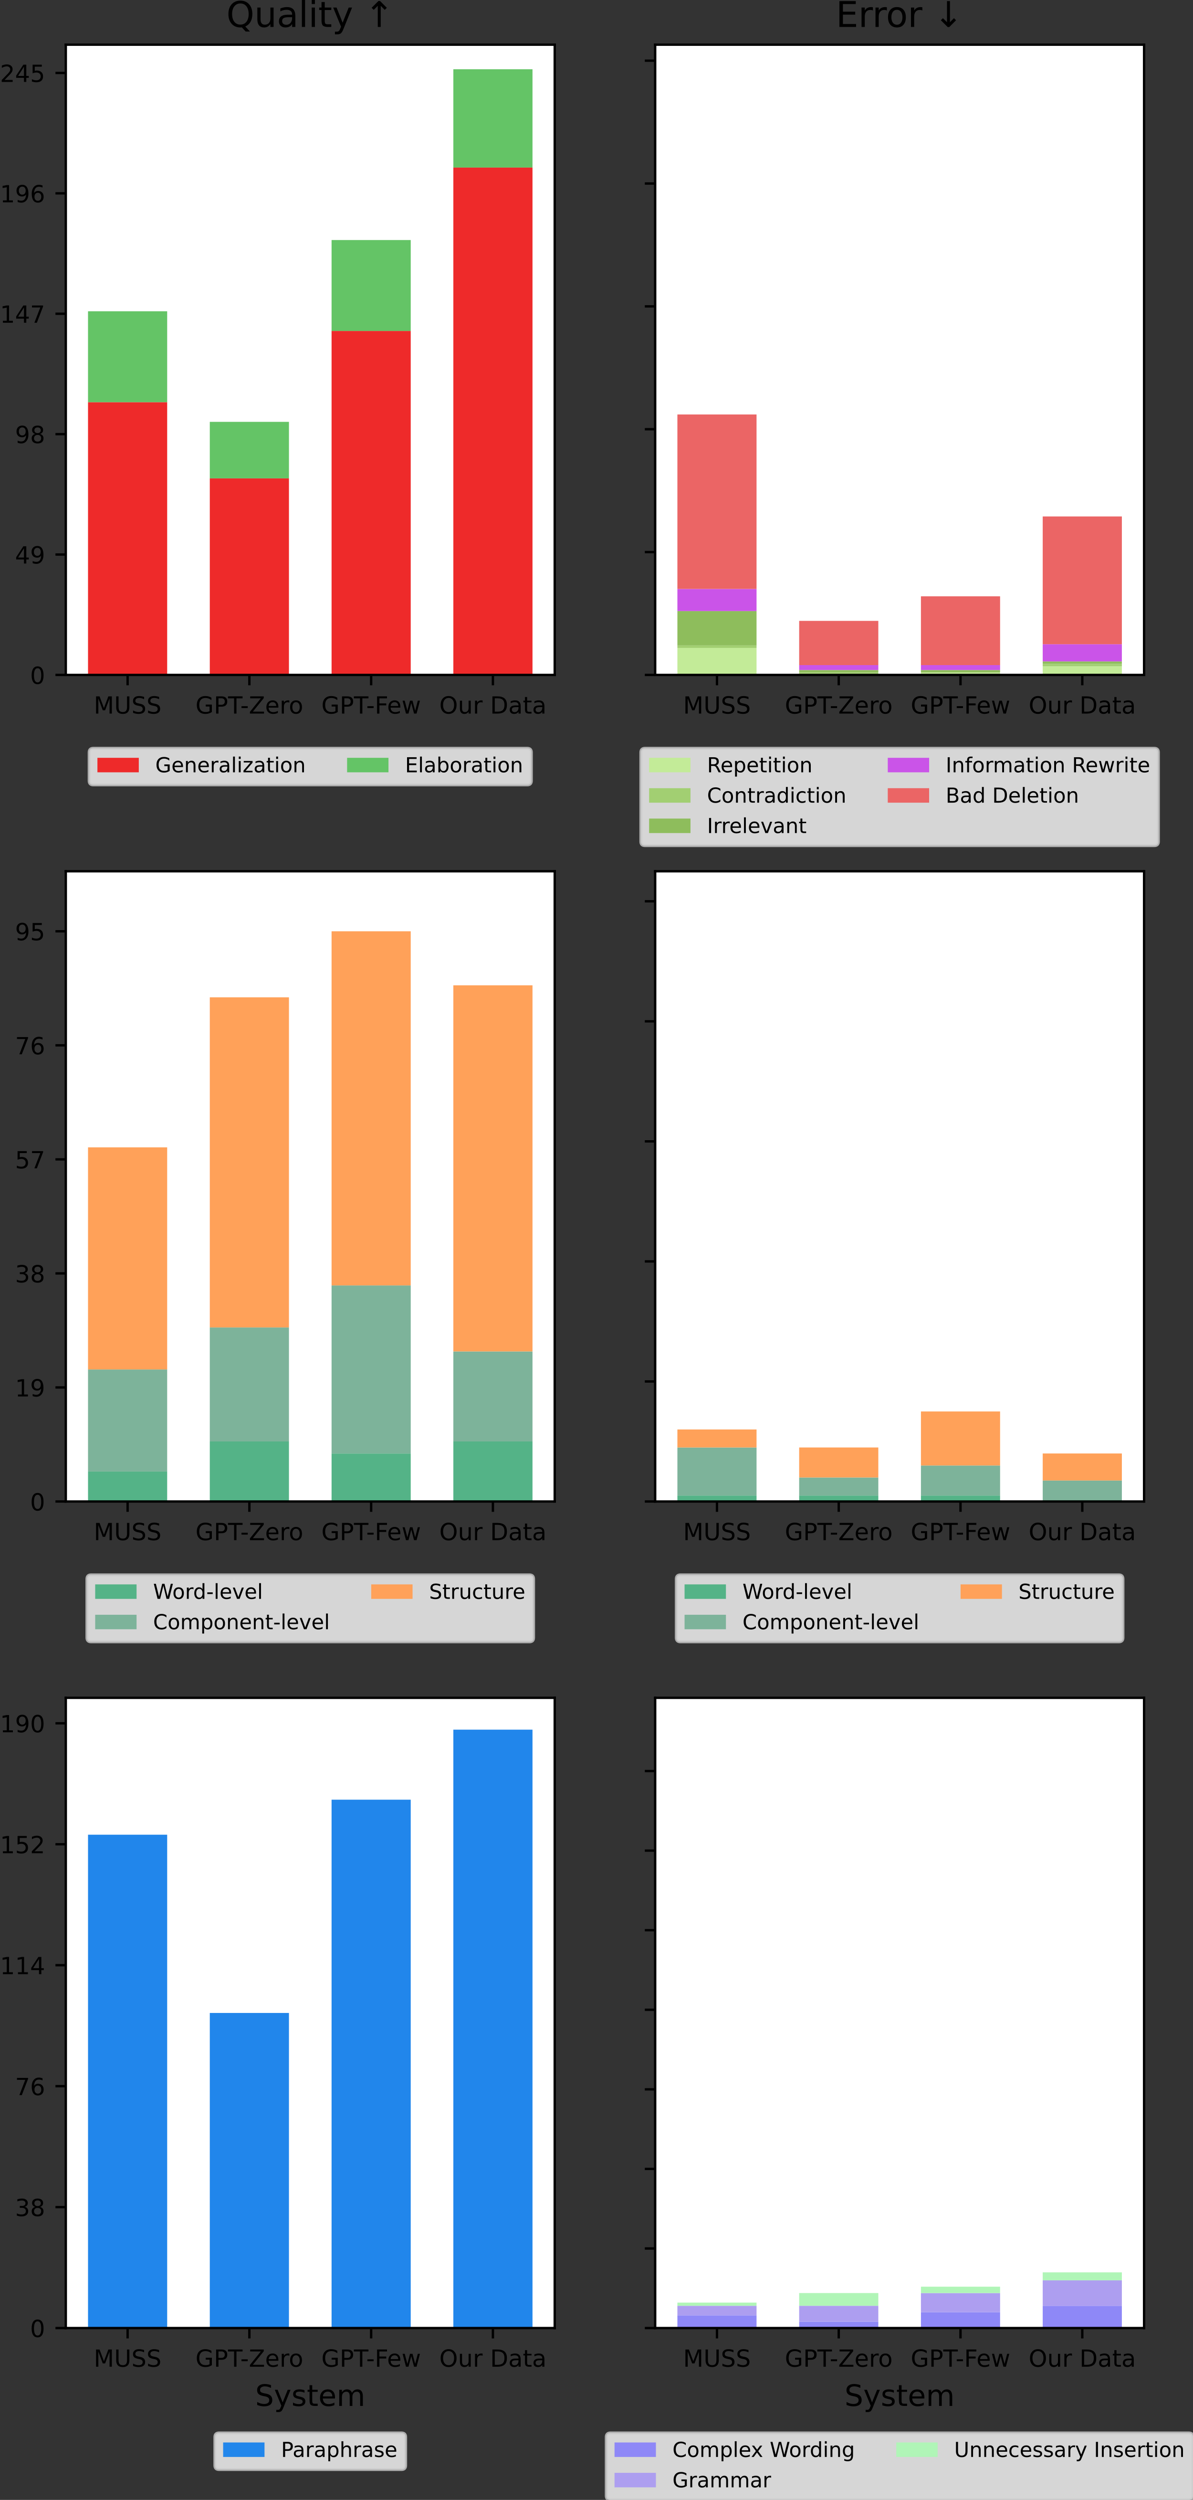 <?xml version="1.0" encoding="utf-8" standalone="no"?>
<!DOCTYPE svg PUBLIC "-//W3C//DTD SVG 1.1//EN"
  "http://www.w3.org/Graphics/SVG/1.1/DTD/svg11.dtd">
<!-- Created with matplotlib (https://matplotlib.org/) -->
<svg height="845.598pt" version="1.1" viewBox="0 0 403.757 845.598" width="403.757pt" xmlns="http://www.w3.org/2000/svg" xmlns:xlink="http://www.w3.org/1999/xlink">
 <rect x="0" y="0" width="403.757" height="845.598" fill="#333333" stroke="none"/>
 <defs>
  <style type="text/css">*{stroke-linecap:butt;stroke-linejoin:round;}</style>
 </defs>
 <g id="figure_1">
  <g id="patch_1">
   <path d="M 0 845.598 
L 403.757 845.598 
L 403.757 0 
L 0 0 
z
" style="fill:none;"/>
  </g>
  <g id="axes_1">
   <g id="patch_2">
    <path d="M 22.27 228.296 
L 187.738 228.296 
L 187.738 15.118 
L 22.27 15.118 
z
" style="fill:#ffffff;"/>
   </g>
   <g id="patch_3">
    <path clip-path="url(#pa310fa8e14)" d="M 29.791 228.296 
L 56.579 228.296 
L 56.579 136.044 
L 29.791 136.044 
z
" style="fill:#ee2a2a;"/>
   </g>
   <g id="patch_4">
    <path clip-path="url(#pa310fa8e14)" d="M 71.004 228.296 
L 97.792 228.296 
L 97.792 161.808 
L 71.004 161.808 
z
" style="fill:#ee2a2a;"/>
   </g>
   <g id="patch_5">
    <path clip-path="url(#pa310fa8e14)" d="M 112.216 228.296 
L 139.004 228.296 
L 139.004 111.942 
L 112.216 111.942 
z
" style="fill:#ee2a2a;"/>
   </g>
   <g id="patch_6">
    <path clip-path="url(#pa310fa8e14)" d="M 153.429 228.296 
L 180.217 228.296 
L 180.217 56.673 
L 153.429 56.673 
z
" style="fill:#ee2a2a;"/>
   </g>
   <g id="patch_7">
    <path clip-path="url(#pa310fa8e14)" d="M 29.791 136.044 
L 56.579 136.044 
L 56.579 105.293 
L 29.791 105.293 
z
" style="fill:#64c466;"/>
   </g>
   <g id="patch_8">
    <path clip-path="url(#pa310fa8e14)" d="M 71.004 161.808 
L 97.792 161.808 
L 97.792 142.692 
L 71.004 142.692 
z
" style="fill:#64c466;"/>
   </g>
   <g id="patch_9">
    <path clip-path="url(#pa310fa8e14)" d="M 112.216 111.942 
L 139.004 111.942 
L 139.004 81.191 
L 112.216 81.191 
z
" style="fill:#64c466;"/>
   </g>
   <g id="patch_10">
    <path clip-path="url(#pa310fa8e14)" d="M 153.429 56.673 
L 180.217 56.673 
L 180.217 23.429 
L 153.429 23.429 
z
" style="fill:#64c466;"/>
   </g>
   <g id="matplotlib.axis_1">
    <g id="xtick_1">
     <g id="line2d_1">
      <defs>
       <path d="M 0 0 
L 0 3.5 
" id="m70b7f0388e" style="stroke:#000000;stroke-width:0.8;"/>
      </defs>
      <g>
       <use style="stroke:#000000;stroke-width:0.8;" x="43.185" xlink:href="#m70b7f0388e" y="228.296"/>
      </g>
     </g>
     <g id="text_1">
      <!-- MUSS -->
      <g transform="translate(31.728 241.375)scale(0.08 -0.08)">
       <defs>
        <path d="M 9.812 72.906 
L 24.516 72.906 
L 43.109 23.297 
L 61.812 72.906 
L 76.516 72.906 
L 76.516 0 
L 66.891 0 
L 66.891 64.016 
L 48.094 14.016 
L 38.188 14.016 
L 19.391 64.016 
L 19.391 0 
L 9.812 0 
z
" id="DejaVuSans-77"/>
        <path d="M 8.688 72.906 
L 18.609 72.906 
L 18.609 28.609 
Q 18.609 16.891 22.844 11.734 
Q 27.094 6.594 36.625 6.594 
Q 46.094 6.594 50.344 11.734 
Q 54.594 16.891 54.594 28.609 
L 54.594 72.906 
L 64.5 72.906 
L 64.5 27.391 
Q 64.5 13.141 57.438 5.859 
Q 50.391 -1.422 36.625 -1.422 
Q 22.797 -1.422 15.734 5.859 
Q 8.688 13.141 8.688 27.391 
z
" id="DejaVuSans-85"/>
        <path d="M 53.516 70.516 
L 53.516 60.891 
Q 47.906 63.578 42.922 64.891 
Q 37.938 66.219 33.297 66.219 
Q 25.25 66.219 20.875 63.094 
Q 16.5 59.969 16.5 54.203 
Q 16.5 49.359 19.406 46.891 
Q 22.312 44.438 30.422 42.922 
L 36.375 41.703 
Q 47.406 39.594 52.656 34.297 
Q 57.906 29 57.906 20.125 
Q 57.906 9.516 50.797 4.047 
Q 43.703 -1.422 29.984 -1.422 
Q 24.812 -1.422 18.969 -0.25 
Q 13.141 0.922 6.891 3.219 
L 6.891 13.375 
Q 12.891 10.016 18.656 8.297 
Q 24.422 6.594 29.984 6.594 
Q 38.422 6.594 43.016 9.906 
Q 47.609 13.234 47.609 19.391 
Q 47.609 24.75 44.312 27.781 
Q 41.016 30.812 33.5 32.328 
L 27.484 33.5 
Q 16.453 35.688 11.516 40.375 
Q 6.594 45.062 6.594 53.422 
Q 6.594 63.094 13.406 68.656 
Q 20.219 74.219 32.172 74.219 
Q 37.312 74.219 42.625 73.281 
Q 47.953 72.359 53.516 70.516 
z
" id="DejaVuSans-83"/>
       </defs>
       <use xlink:href="#DejaVuSans-77"/>
       <use x="86.279" xlink:href="#DejaVuSans-85"/>
       <use x="159.473" xlink:href="#DejaVuSans-83"/>
       <use x="222.949" xlink:href="#DejaVuSans-83"/>
      </g>
     </g>
    </g>
    <g id="xtick_2">
     <g id="line2d_2">
      <g>
       <use style="stroke:#000000;stroke-width:0.8;" x="84.398" xlink:href="#m70b7f0388e" y="228.296"/>
      </g>
     </g>
     <g id="text_2">
      <!-- GPT-Zero -->
      <g transform="translate(66.162 241.375)scale(0.08 -0.08)">
       <defs>
        <path d="M 59.516 10.406 
L 59.516 29.984 
L 43.406 29.984 
L 43.406 38.094 
L 69.281 38.094 
L 69.281 6.781 
Q 63.578 2.734 56.688 0.656 
Q 49.812 -1.422 42 -1.422 
Q 24.906 -1.422 15.25 8.562 
Q 5.609 18.562 5.609 36.375 
Q 5.609 54.25 15.25 64.234 
Q 24.906 74.219 42 74.219 
Q 49.125 74.219 55.547 72.453 
Q 61.969 70.703 67.391 67.281 
L 67.391 56.781 
Q 61.922 61.422 55.766 63.766 
Q 49.609 66.109 42.828 66.109 
Q 29.438 66.109 22.719 58.641 
Q 16.016 51.172 16.016 36.375 
Q 16.016 21.625 22.719 14.156 
Q 29.438 6.688 42.828 6.688 
Q 48.047 6.688 52.141 7.594 
Q 56.25 8.5 59.516 10.406 
z
" id="DejaVuSans-71"/>
        <path d="M 19.672 64.797 
L 19.672 37.406 
L 32.078 37.406 
Q 38.969 37.406 42.719 40.969 
Q 46.484 44.531 46.484 51.125 
Q 46.484 57.672 42.719 61.234 
Q 38.969 64.797 32.078 64.797 
z
M 9.812 72.906 
L 32.078 72.906 
Q 44.344 72.906 50.609 67.359 
Q 56.891 61.812 56.891 51.125 
Q 56.891 40.328 50.609 34.812 
Q 44.344 29.297 32.078 29.297 
L 19.672 29.297 
L 19.672 0 
L 9.812 0 
z
" id="DejaVuSans-80"/>
        <path d="M -0.297 72.906 
L 61.375 72.906 
L 61.375 64.594 
L 35.5 64.594 
L 35.5 0 
L 25.594 0 
L 25.594 64.594 
L -0.297 64.594 
z
" id="DejaVuSans-84"/>
        <path d="M 4.891 31.391 
L 31.203 31.391 
L 31.203 23.391 
L 4.891 23.391 
z
" id="DejaVuSans-45"/>
        <path d="M 5.609 72.906 
L 62.891 72.906 
L 62.891 65.375 
L 16.797 8.297 
L 64.016 8.297 
L 64.016 0 
L 4.5 0 
L 4.5 7.516 
L 50.594 64.594 
L 5.609 64.594 
z
" id="DejaVuSans-90"/>
        <path d="M 56.203 29.594 
L 56.203 25.203 
L 14.891 25.203 
Q 15.484 15.922 20.484 11.062 
Q 25.484 6.203 34.422 6.203 
Q 39.594 6.203 44.453 7.469 
Q 49.312 8.734 54.109 11.281 
L 54.109 2.781 
Q 49.266 0.734 44.188 -0.344 
Q 39.109 -1.422 33.891 -1.422 
Q 20.797 -1.422 13.156 6.188 
Q 5.516 13.812 5.516 26.812 
Q 5.516 40.234 12.766 48.109 
Q 20.016 56 32.328 56 
Q 43.359 56 49.781 48.891 
Q 56.203 41.797 56.203 29.594 
z
M 47.219 32.234 
Q 47.125 39.594 43.094 43.984 
Q 39.062 48.391 32.422 48.391 
Q 24.906 48.391 20.391 44.141 
Q 15.875 39.891 15.188 32.172 
z
" id="DejaVuSans-101"/>
        <path d="M 41.109 46.297 
Q 39.594 47.172 37.812 47.578 
Q 36.031 48 33.891 48 
Q 26.266 48 22.188 43.047 
Q 18.109 38.094 18.109 28.812 
L 18.109 0 
L 9.078 0 
L 9.078 54.688 
L 18.109 54.688 
L 18.109 46.188 
Q 20.953 51.172 25.484 53.578 
Q 30.031 56 36.531 56 
Q 37.453 56 38.578 55.875 
Q 39.703 55.766 41.062 55.516 
z
" id="DejaVuSans-114"/>
        <path d="M 30.609 48.391 
Q 23.391 48.391 19.188 42.75 
Q 14.984 37.109 14.984 27.297 
Q 14.984 17.484 19.156 11.844 
Q 23.344 6.203 30.609 6.203 
Q 37.797 6.203 41.984 11.859 
Q 46.188 17.531 46.188 27.297 
Q 46.188 37.016 41.984 42.703 
Q 37.797 48.391 30.609 48.391 
z
M 30.609 56 
Q 42.328 56 49.016 48.375 
Q 55.719 40.766 55.719 27.297 
Q 55.719 13.875 49.016 6.219 
Q 42.328 -1.422 30.609 -1.422 
Q 18.844 -1.422 12.172 6.219 
Q 5.516 13.875 5.516 27.297 
Q 5.516 40.766 12.172 48.375 
Q 18.844 56 30.609 56 
z
" id="DejaVuSans-111"/>
       </defs>
       <use xlink:href="#DejaVuSans-71"/>
       <use x="77.49" xlink:href="#DejaVuSans-80"/>
       <use x="137.793" xlink:href="#DejaVuSans-84"/>
       <use x="189.752" xlink:href="#DejaVuSans-45"/>
       <use x="225.836" xlink:href="#DejaVuSans-90"/>
       <use x="294.342" xlink:href="#DejaVuSans-101"/>
       <use x="355.865" xlink:href="#DejaVuSans-114"/>
       <use x="394.729" xlink:href="#DejaVuSans-111"/>
      </g>
     </g>
    </g>
    <g id="xtick_3">
     <g id="line2d_3">
      <g>
       <use style="stroke:#000000;stroke-width:0.8;" x="125.61" xlink:href="#m70b7f0388e" y="228.296"/>
      </g>
     </g>
     <g id="text_3">
      <!-- GPT-Few -->
      <g transform="translate(108.765 241.375)scale(0.08 -0.08)">
       <defs>
        <path d="M 9.812 72.906 
L 51.703 72.906 
L 51.703 64.594 
L 19.672 64.594 
L 19.672 43.109 
L 48.578 43.109 
L 48.578 34.812 
L 19.672 34.812 
L 19.672 0 
L 9.812 0 
z
" id="DejaVuSans-70"/>
        <path d="M 4.203 54.688 
L 13.188 54.688 
L 24.422 12.016 
L 35.594 54.688 
L 46.188 54.688 
L 57.422 12.016 
L 68.609 54.688 
L 77.594 54.688 
L 63.281 0 
L 52.688 0 
L 40.922 44.828 
L 29.109 0 
L 18.5 0 
z
" id="DejaVuSans-119"/>
       </defs>
       <use xlink:href="#DejaVuSans-71"/>
       <use x="77.49" xlink:href="#DejaVuSans-80"/>
       <use x="137.793" xlink:href="#DejaVuSans-84"/>
       <use x="189.752" xlink:href="#DejaVuSans-45"/>
       <use x="225.836" xlink:href="#DejaVuSans-70"/>
       <use x="277.855" xlink:href="#DejaVuSans-101"/>
       <use x="339.379" xlink:href="#DejaVuSans-119"/>
      </g>
     </g>
    </g>
    <g id="xtick_4">
     <g id="line2d_4">
      <g>
       <use style="stroke:#000000;stroke-width:0.8;" x="166.823" xlink:href="#m70b7f0388e" y="228.296"/>
      </g>
     </g>
     <g id="text_4">
      <!-- Our Data -->
      <g transform="translate(148.673 241.375)scale(0.08 -0.08)">
       <defs>
        <path d="M 39.406 66.219 
Q 28.656 66.219 22.328 58.203 
Q 16.016 50.203 16.016 36.375 
Q 16.016 22.609 22.328 14.594 
Q 28.656 6.594 39.406 6.594 
Q 50.141 6.594 56.422 14.594 
Q 62.703 22.609 62.703 36.375 
Q 62.703 50.203 56.422 58.203 
Q 50.141 66.219 39.406 66.219 
z
M 39.406 74.219 
Q 54.734 74.219 63.906 63.938 
Q 73.094 53.656 73.094 36.375 
Q 73.094 19.141 63.906 8.859 
Q 54.734 -1.422 39.406 -1.422 
Q 24.031 -1.422 14.812 8.828 
Q 5.609 19.094 5.609 36.375 
Q 5.609 53.656 14.812 63.938 
Q 24.031 74.219 39.406 74.219 
z
" id="DejaVuSans-79"/>
        <path d="M 8.5 21.578 
L 8.5 54.688 
L 17.484 54.688 
L 17.484 21.922 
Q 17.484 14.156 20.5 10.266 
Q 23.531 6.391 29.594 6.391 
Q 36.859 6.391 41.078 11.031 
Q 45.312 15.672 45.312 23.688 
L 45.312 54.688 
L 54.297 54.688 
L 54.297 0 
L 45.312 0 
L 45.312 8.406 
Q 42.047 3.422 37.719 1 
Q 33.406 -1.422 27.688 -1.422 
Q 18.266 -1.422 13.375 4.438 
Q 8.5 10.297 8.5 21.578 
z
M 31.109 56 
z
" id="DejaVuSans-117"/>
        <path id="DejaVuSans-32"/>
        <path d="M 19.672 64.797 
L 19.672 8.109 
L 31.594 8.109 
Q 46.688 8.109 53.688 14.938 
Q 60.688 21.781 60.688 36.531 
Q 60.688 51.172 53.688 57.984 
Q 46.688 64.797 31.594 64.797 
z
M 9.812 72.906 
L 30.078 72.906 
Q 51.266 72.906 61.172 64.094 
Q 71.094 55.281 71.094 36.531 
Q 71.094 17.672 61.125 8.828 
Q 51.172 0 30.078 0 
L 9.812 0 
z
" id="DejaVuSans-68"/>
        <path d="M 34.281 27.484 
Q 23.391 27.484 19.188 25 
Q 14.984 22.516 14.984 16.5 
Q 14.984 11.719 18.141 8.906 
Q 21.297 6.109 26.703 6.109 
Q 34.188 6.109 38.703 11.406 
Q 43.219 16.703 43.219 25.484 
L 43.219 27.484 
z
M 52.203 31.203 
L 52.203 0 
L 43.219 0 
L 43.219 8.297 
Q 40.141 3.328 35.547 0.953 
Q 30.953 -1.422 24.312 -1.422 
Q 15.922 -1.422 10.953 3.297 
Q 6 8.016 6 15.922 
Q 6 25.141 12.172 29.828 
Q 18.359 34.516 30.609 34.516 
L 43.219 34.516 
L 43.219 35.406 
Q 43.219 41.609 39.141 45 
Q 35.062 48.391 27.688 48.391 
Q 23 48.391 18.547 47.266 
Q 14.109 46.141 10.016 43.891 
L 10.016 52.203 
Q 14.938 54.109 19.578 55.047 
Q 24.219 56 28.609 56 
Q 40.484 56 46.344 49.844 
Q 52.203 43.703 52.203 31.203 
z
" id="DejaVuSans-97"/>
        <path d="M 18.312 70.219 
L 18.312 54.688 
L 36.812 54.688 
L 36.812 47.703 
L 18.312 47.703 
L 18.312 18.016 
Q 18.312 11.328 20.141 9.422 
Q 21.969 7.516 27.594 7.516 
L 36.812 7.516 
L 36.812 0 
L 27.594 0 
Q 17.188 0 13.234 3.875 
Q 9.281 7.766 9.281 18.016 
L 9.281 47.703 
L 2.688 47.703 
L 2.688 54.688 
L 9.281 54.688 
L 9.281 70.219 
z
" id="DejaVuSans-116"/>
       </defs>
       <use xlink:href="#DejaVuSans-79"/>
       <use x="78.711" xlink:href="#DejaVuSans-117"/>
       <use x="142.09" xlink:href="#DejaVuSans-114"/>
       <use x="183.203" xlink:href="#DejaVuSans-32"/>
       <use x="214.99" xlink:href="#DejaVuSans-68"/>
       <use x="291.992" xlink:href="#DejaVuSans-97"/>
       <use x="353.271" xlink:href="#DejaVuSans-116"/>
       <use x="392.48" xlink:href="#DejaVuSans-97"/>
      </g>
     </g>
    </g>
   </g>
   <g id="matplotlib.axis_2">
    <g id="ytick_1">
     <g id="line2d_5">
      <defs>
       <path d="M 0 0 
L -3.5 0 
" id="m695e11e991" style="stroke:#000000;stroke-width:0.8;"/>
      </defs>
      <g>
       <use style="stroke:#000000;stroke-width:0.8;" x="22.27" xlink:href="#m695e11e991" y="228.296"/>
      </g>
     </g>
     <g id="text_5">
      <!-- 0 -->
      <g transform="translate(10.18 231.335)scale(0.08 -0.08)">
       <defs>
        <path d="M 31.781 66.406 
Q 24.172 66.406 20.328 58.906 
Q 16.5 51.422 16.5 36.375 
Q 16.5 21.391 20.328 13.891 
Q 24.172 6.391 31.781 6.391 
Q 39.453 6.391 43.281 13.891 
Q 47.125 21.391 47.125 36.375 
Q 47.125 51.422 43.281 58.906 
Q 39.453 66.406 31.781 66.406 
z
M 31.781 74.219 
Q 44.047 74.219 50.516 64.516 
Q 56.984 54.828 56.984 36.375 
Q 56.984 17.969 50.516 8.266 
Q 44.047 -1.422 31.781 -1.422 
Q 19.531 -1.422 13.062 8.266 
Q 6.594 17.969 6.594 36.375 
Q 6.594 54.828 13.062 64.516 
Q 19.531 74.219 31.781 74.219 
z
" id="DejaVuSans-48"/>
       </defs>
       <use xlink:href="#DejaVuSans-48"/>
      </g>
     </g>
    </g>
    <g id="ytick_2">
     <g id="line2d_6">
      <g>
       <use style="stroke:#000000;stroke-width:0.8;" x="22.27" xlink:href="#m695e11e991" y="187.572"/>
      </g>
     </g>
     <g id="text_6">
      <!-- 49 -->
      <g transform="translate(5.09 190.611)scale(0.08 -0.08)">
       <defs>
        <path d="M 37.797 64.312 
L 12.891 25.391 
L 37.797 25.391 
z
M 35.203 72.906 
L 47.609 72.906 
L 47.609 25.391 
L 58.016 25.391 
L 58.016 17.188 
L 47.609 17.188 
L 47.609 0 
L 37.797 0 
L 37.797 17.188 
L 4.891 17.188 
L 4.891 26.703 
z
" id="DejaVuSans-52"/>
        <path d="M 10.984 1.516 
L 10.984 10.5 
Q 14.703 8.734 18.5 7.812 
Q 22.312 6.891 25.984 6.891 
Q 35.75 6.891 40.891 13.453 
Q 46.047 20.016 46.781 33.406 
Q 43.953 29.203 39.594 26.953 
Q 35.25 24.703 29.984 24.703 
Q 19.047 24.703 12.672 31.312 
Q 6.297 37.938 6.297 49.422 
Q 6.297 60.641 12.938 67.422 
Q 19.578 74.219 30.609 74.219 
Q 43.266 74.219 49.922 64.516 
Q 56.594 54.828 56.594 36.375 
Q 56.594 19.141 48.406 8.859 
Q 40.234 -1.422 26.422 -1.422 
Q 22.703 -1.422 18.891 -0.688 
Q 15.094 0.047 10.984 1.516 
z
M 30.609 32.422 
Q 37.25 32.422 41.125 36.953 
Q 45.016 41.5 45.016 49.422 
Q 45.016 57.281 41.125 61.844 
Q 37.25 66.406 30.609 66.406 
Q 23.969 66.406 20.094 61.844 
Q 16.219 57.281 16.219 49.422 
Q 16.219 41.5 20.094 36.953 
Q 23.969 32.422 30.609 32.422 
z
" id="DejaVuSans-57"/>
       </defs>
       <use xlink:href="#DejaVuSans-52"/>
       <use x="63.623" xlink:href="#DejaVuSans-57"/>
      </g>
     </g>
    </g>
    <g id="ytick_3">
     <g id="line2d_7">
      <g>
       <use style="stroke:#000000;stroke-width:0.8;" x="22.27" xlink:href="#m695e11e991" y="146.848"/>
      </g>
     </g>
     <g id="text_7">
      <!-- 98 -->
      <g transform="translate(5.09 149.887)scale(0.08 -0.08)">
       <defs>
        <path d="M 31.781 34.625 
Q 24.75 34.625 20.719 30.859 
Q 16.703 27.094 16.703 20.516 
Q 16.703 13.922 20.719 10.156 
Q 24.75 6.391 31.781 6.391 
Q 38.812 6.391 42.859 10.172 
Q 46.922 13.969 46.922 20.516 
Q 46.922 27.094 42.891 30.859 
Q 38.875 34.625 31.781 34.625 
z
M 21.922 38.812 
Q 15.578 40.375 12.031 44.719 
Q 8.5 49.078 8.5 55.328 
Q 8.5 64.062 14.719 69.141 
Q 20.953 74.219 31.781 74.219 
Q 42.672 74.219 48.875 69.141 
Q 55.078 64.062 55.078 55.328 
Q 55.078 49.078 51.531 44.719 
Q 48 40.375 41.703 38.812 
Q 48.828 37.156 52.797 32.312 
Q 56.781 27.484 56.781 20.516 
Q 56.781 9.906 50.312 4.234 
Q 43.844 -1.422 31.781 -1.422 
Q 19.734 -1.422 13.25 4.234 
Q 6.781 9.906 6.781 20.516 
Q 6.781 27.484 10.781 32.312 
Q 14.797 37.156 21.922 38.812 
z
M 18.312 54.391 
Q 18.312 48.734 21.844 45.562 
Q 25.391 42.391 31.781 42.391 
Q 38.141 42.391 41.719 45.562 
Q 45.312 48.734 45.312 54.391 
Q 45.312 60.062 41.719 63.234 
Q 38.141 66.406 31.781 66.406 
Q 25.391 66.406 21.844 63.234 
Q 18.312 60.062 18.312 54.391 
z
" id="DejaVuSans-56"/>
       </defs>
       <use xlink:href="#DejaVuSans-57"/>
       <use x="63.623" xlink:href="#DejaVuSans-56"/>
      </g>
     </g>
    </g>
    <g id="ytick_4">
     <g id="line2d_8">
      <g>
       <use style="stroke:#000000;stroke-width:0.8;" x="22.27" xlink:href="#m695e11e991" y="106.124"/>
      </g>
     </g>
     <g id="text_8">
      <!-- 147 -->
      <g transform="translate(0 109.163)scale(0.08 -0.08)">
       <defs>
        <path d="M 12.406 8.297 
L 28.516 8.297 
L 28.516 63.922 
L 10.984 60.406 
L 10.984 69.391 
L 28.422 72.906 
L 38.281 72.906 
L 38.281 8.297 
L 54.391 8.297 
L 54.391 0 
L 12.406 0 
z
" id="DejaVuSans-49"/>
        <path d="M 8.203 72.906 
L 55.078 72.906 
L 55.078 68.703 
L 28.609 0 
L 18.312 0 
L 43.219 64.594 
L 8.203 64.594 
z
" id="DejaVuSans-55"/>
       </defs>
       <use xlink:href="#DejaVuSans-49"/>
       <use x="63.623" xlink:href="#DejaVuSans-52"/>
       <use x="127.246" xlink:href="#DejaVuSans-55"/>
      </g>
     </g>
    </g>
    <g id="ytick_5">
     <g id="line2d_9">
      <g>
       <use style="stroke:#000000;stroke-width:0.8;" x="22.27" xlink:href="#m695e11e991" y="65.4"/>
      </g>
     </g>
     <g id="text_9">
      <!-- 196 -->
      <g transform="translate(0 68.439)scale(0.08 -0.08)">
       <defs>
        <path d="M 33.016 40.375 
Q 26.375 40.375 22.484 35.828 
Q 18.609 31.297 18.609 23.391 
Q 18.609 15.531 22.484 10.953 
Q 26.375 6.391 33.016 6.391 
Q 39.656 6.391 43.531 10.953 
Q 47.406 15.531 47.406 23.391 
Q 47.406 31.297 43.531 35.828 
Q 39.656 40.375 33.016 40.375 
z
M 52.594 71.297 
L 52.594 62.312 
Q 48.875 64.062 45.094 64.984 
Q 41.312 65.922 37.594 65.922 
Q 27.828 65.922 22.672 59.328 
Q 17.531 52.734 16.797 39.406 
Q 19.672 43.656 24.016 45.922 
Q 28.375 48.188 33.594 48.188 
Q 44.578 48.188 50.953 41.516 
Q 57.328 34.859 57.328 23.391 
Q 57.328 12.156 50.688 5.359 
Q 44.047 -1.422 33.016 -1.422 
Q 20.359 -1.422 13.672 8.266 
Q 6.984 17.969 6.984 36.375 
Q 6.984 53.656 15.188 63.938 
Q 23.391 74.219 37.203 74.219 
Q 40.922 74.219 44.703 73.484 
Q 48.484 72.75 52.594 71.297 
z
" id="DejaVuSans-54"/>
       </defs>
       <use xlink:href="#DejaVuSans-49"/>
       <use x="63.623" xlink:href="#DejaVuSans-57"/>
       <use x="127.246" xlink:href="#DejaVuSans-54"/>
      </g>
     </g>
    </g>
    <g id="ytick_6">
     <g id="line2d_10">
      <g>
       <use style="stroke:#000000;stroke-width:0.8;" x="22.27" xlink:href="#m695e11e991" y="24.676"/>
      </g>
     </g>
     <g id="text_10">
      <!-- 245 -->
      <g transform="translate(0 27.715)scale(0.08 -0.08)">
       <defs>
        <path d="M 19.188 8.297 
L 53.609 8.297 
L 53.609 0 
L 7.328 0 
L 7.328 8.297 
Q 12.938 14.109 22.625 23.891 
Q 32.328 33.688 34.812 36.531 
Q 39.547 41.844 41.422 45.531 
Q 43.312 49.219 43.312 52.781 
Q 43.312 58.594 39.234 62.25 
Q 35.156 65.922 28.609 65.922 
Q 23.969 65.922 18.812 64.312 
Q 13.672 62.703 7.812 59.422 
L 7.812 69.391 
Q 13.766 71.781 18.938 73 
Q 24.125 74.219 28.422 74.219 
Q 39.75 74.219 46.484 68.547 
Q 53.219 62.891 53.219 53.422 
Q 53.219 48.922 51.531 44.891 
Q 49.859 40.875 45.406 35.406 
Q 44.188 33.984 37.641 27.219 
Q 31.109 20.453 19.188 8.297 
z
" id="DejaVuSans-50"/>
        <path d="M 10.797 72.906 
L 49.516 72.906 
L 49.516 64.594 
L 19.828 64.594 
L 19.828 46.734 
Q 21.969 47.469 24.109 47.828 
Q 26.266 48.188 28.422 48.188 
Q 40.625 48.188 47.75 41.5 
Q 54.891 34.812 54.891 23.391 
Q 54.891 11.625 47.562 5.094 
Q 40.234 -1.422 26.906 -1.422 
Q 22.312 -1.422 17.547 -0.641 
Q 12.797 0.141 7.719 1.703 
L 7.719 11.625 
Q 12.109 9.234 16.797 8.062 
Q 21.484 6.891 26.703 6.891 
Q 35.156 6.891 40.078 11.328 
Q 45.016 15.766 45.016 23.391 
Q 45.016 31 40.078 35.438 
Q 35.156 39.891 26.703 39.891 
Q 22.75 39.891 18.812 39.016 
Q 14.891 38.141 10.797 36.281 
z
" id="DejaVuSans-53"/>
       </defs>
       <use xlink:href="#DejaVuSans-50"/>
       <use x="63.623" xlink:href="#DejaVuSans-52"/>
       <use x="127.246" xlink:href="#DejaVuSans-53"/>
      </g>
     </g>
    </g>
   </g>
   <g id="patch_11">
    <path d="M 22.27 228.296 
L 22.27 15.118 
" style="fill:none;stroke:#000000;stroke-linecap:square;stroke-linejoin:miter;stroke-width:0.8;"/>
   </g>
   <g id="patch_12">
    <path d="M 187.738 228.296 
L 187.738 15.118 
" style="fill:none;stroke:#000000;stroke-linecap:square;stroke-linejoin:miter;stroke-width:0.8;"/>
   </g>
   <g id="patch_13">
    <path d="M 22.27 228.296 
L 187.738 228.296 
" style="fill:none;stroke:#000000;stroke-linecap:square;stroke-linejoin:miter;stroke-width:0.8;"/>
   </g>
   <g id="patch_14">
    <path d="M 22.27 15.118 
L 187.738 15.118 
" style="fill:none;stroke:#000000;stroke-linecap:square;stroke-linejoin:miter;stroke-width:0.8;"/>
   </g>
   <g id="text_11">
    <!-- Quality ↑ -->
    <g transform="translate(76.63 9.118)scale(0.12 -0.12)">
     <defs>
      <path d="M 39.406 66.219 
Q 28.656 66.219 22.328 58.203 
Q 16.016 50.203 16.016 36.375 
Q 16.016 22.609 22.328 14.594 
Q 28.656 6.594 39.406 6.594 
Q 50.141 6.594 56.422 14.594 
Q 62.703 22.609 62.703 36.375 
Q 62.703 50.203 56.422 58.203 
Q 50.141 66.219 39.406 66.219 
z
M 53.219 1.312 
L 66.219 -12.891 
L 54.297 -12.891 
L 43.5 -1.219 
Q 41.891 -1.312 41.031 -1.359 
Q 40.188 -1.422 39.406 -1.422 
Q 24.031 -1.422 14.812 8.859 
Q 5.609 19.141 5.609 36.375 
Q 5.609 53.656 14.812 63.938 
Q 24.031 74.219 39.406 74.219 
Q 54.734 74.219 63.906 63.938 
Q 73.094 53.656 73.094 36.375 
Q 73.094 23.688 67.984 14.641 
Q 62.891 5.609 53.219 1.312 
z
" id="DejaVuSans-81"/>
      <path d="M 9.422 75.984 
L 18.406 75.984 
L 18.406 0 
L 9.422 0 
z
" id="DejaVuSans-108"/>
      <path d="M 9.422 54.688 
L 18.406 54.688 
L 18.406 0 
L 9.422 0 
z
M 9.422 75.984 
L 18.406 75.984 
L 18.406 64.594 
L 9.422 64.594 
z
" id="DejaVuSans-105"/>
      <path d="M 32.172 -5.078 
Q 28.375 -14.844 24.75 -17.812 
Q 21.141 -20.797 15.094 -20.797 
L 7.906 -20.797 
L 7.906 -13.281 
L 13.188 -13.281 
Q 16.891 -13.281 18.938 -11.516 
Q 21 -9.766 23.484 -3.219 
L 25.094 0.875 
L 2.984 54.688 
L 12.5 54.688 
L 29.594 11.922 
L 46.688 54.688 
L 56.203 54.688 
z
" id="DejaVuSans-121"/>
      <path d="M 39.703 73.25 
L 44.094 73.25 
L 63.234 54 
L 57.375 48.141 
L 46.047 59.578 
L 46.047 0 
L 37.75 0 
L 37.75 59.578 
L 26.312 48.141 
L 20.453 54 
z
" id="DejaVuSans-8593"/>
     </defs>
     <use xlink:href="#DejaVuSans-81"/>
     <use x="78.711" xlink:href="#DejaVuSans-117"/>
     <use x="142.09" xlink:href="#DejaVuSans-97"/>
     <use x="203.369" xlink:href="#DejaVuSans-108"/>
     <use x="231.152" xlink:href="#DejaVuSans-105"/>
     <use x="258.936" xlink:href="#DejaVuSans-116"/>
     <use x="298.145" xlink:href="#DejaVuSans-121"/>
     <use x="357.324" xlink:href="#DejaVuSans-32"/>
     <use x="389.111" xlink:href="#DejaVuSans-8593"/>
    </g>
   </g>
   <g id="legend_1">
    <g id="patch_15">
     <path d="M 31.572 265.489 
L 178.436 265.489 
Q 179.836 265.489 179.836 264.089 
L 179.836 254.514 
Q 179.836 253.114 178.436 253.114 
L 31.572 253.114 
Q 30.172 253.114 30.172 254.514 
L 30.172 264.089 
Q 30.172 265.489 31.572 265.489 
z
" style="fill:#ffffff;opacity:0.8;stroke:#cccccc;stroke-linejoin:miter;"/>
    </g>
    <g id="patch_16">
     <path d="M 32.972 261.233 
L 46.972 261.233 
L 46.972 256.333 
L 32.972 256.333 
z
" style="fill:#ee2a2a;"/>
    </g>
    <g id="text_12">
     <!-- Generalization -->
     <g transform="translate(52.572 261.233)scale(0.07 -0.07)">
      <defs>
       <path d="M 54.891 33.016 
L 54.891 0 
L 45.906 0 
L 45.906 32.719 
Q 45.906 40.484 42.875 44.328 
Q 39.844 48.188 33.797 48.188 
Q 26.516 48.188 22.312 43.547 
Q 18.109 38.922 18.109 30.906 
L 18.109 0 
L 9.078 0 
L 9.078 54.688 
L 18.109 54.688 
L 18.109 46.188 
Q 21.344 51.125 25.703 53.562 
Q 30.078 56 35.797 56 
Q 45.219 56 50.047 50.172 
Q 54.891 44.344 54.891 33.016 
z
" id="DejaVuSans-110"/>
       <path d="M 5.516 54.688 
L 48.188 54.688 
L 48.188 46.484 
L 14.406 7.172 
L 48.188 7.172 
L 48.188 0 
L 4.297 0 
L 4.297 8.203 
L 38.094 47.516 
L 5.516 47.516 
z
" id="DejaVuSans-122"/>
      </defs>
      <use xlink:href="#DejaVuSans-71"/>
      <use x="77.49" xlink:href="#DejaVuSans-101"/>
      <use x="139.014" xlink:href="#DejaVuSans-110"/>
      <use x="202.393" xlink:href="#DejaVuSans-101"/>
      <use x="263.916" xlink:href="#DejaVuSans-114"/>
      <use x="305.029" xlink:href="#DejaVuSans-97"/>
      <use x="366.309" xlink:href="#DejaVuSans-108"/>
      <use x="394.092" xlink:href="#DejaVuSans-105"/>
      <use x="421.875" xlink:href="#DejaVuSans-122"/>
      <use x="474.365" xlink:href="#DejaVuSans-97"/>
      <use x="535.645" xlink:href="#DejaVuSans-116"/>
      <use x="574.854" xlink:href="#DejaVuSans-105"/>
      <use x="602.637" xlink:href="#DejaVuSans-111"/>
      <use x="663.818" xlink:href="#DejaVuSans-110"/>
     </g>
    </g>
    <g id="patch_17">
     <path d="M 117.475 261.233 
L 131.475 261.233 
L 131.475 256.333 
L 117.475 256.333 
z
" style="fill:#64c466;"/>
    </g>
    <g id="text_13">
     <!-- Elaboration -->
     <g transform="translate(137.075 261.233)scale(0.07 -0.07)">
      <defs>
       <path d="M 9.812 72.906 
L 55.906 72.906 
L 55.906 64.594 
L 19.672 64.594 
L 19.672 43.016 
L 54.391 43.016 
L 54.391 34.719 
L 19.672 34.719 
L 19.672 8.297 
L 56.781 8.297 
L 56.781 0 
L 9.812 0 
z
" id="DejaVuSans-69"/>
       <path d="M 48.688 27.297 
Q 48.688 37.203 44.609 42.844 
Q 40.531 48.484 33.406 48.484 
Q 26.266 48.484 22.188 42.844 
Q 18.109 37.203 18.109 27.297 
Q 18.109 17.391 22.188 11.75 
Q 26.266 6.109 33.406 6.109 
Q 40.531 6.109 44.609 11.75 
Q 48.688 17.391 48.688 27.297 
z
M 18.109 46.391 
Q 20.953 51.266 25.266 53.625 
Q 29.594 56 35.594 56 
Q 45.562 56 51.781 48.094 
Q 58.016 40.188 58.016 27.297 
Q 58.016 14.406 51.781 6.484 
Q 45.562 -1.422 35.594 -1.422 
Q 29.594 -1.422 25.266 0.953 
Q 20.953 3.328 18.109 8.203 
L 18.109 0 
L 9.078 0 
L 9.078 75.984 
L 18.109 75.984 
z
" id="DejaVuSans-98"/>
      </defs>
      <use xlink:href="#DejaVuSans-69"/>
      <use x="63.184" xlink:href="#DejaVuSans-108"/>
      <use x="90.967" xlink:href="#DejaVuSans-97"/>
      <use x="152.246" xlink:href="#DejaVuSans-98"/>
      <use x="215.723" xlink:href="#DejaVuSans-111"/>
      <use x="276.904" xlink:href="#DejaVuSans-114"/>
      <use x="318.018" xlink:href="#DejaVuSans-97"/>
      <use x="379.297" xlink:href="#DejaVuSans-116"/>
      <use x="418.506" xlink:href="#DejaVuSans-105"/>
      <use x="446.289" xlink:href="#DejaVuSans-111"/>
      <use x="507.471" xlink:href="#DejaVuSans-110"/>
     </g>
    </g>
   </g>
  </g>
  <g id="axes_2">
   <g id="patch_18">
    <path d="M 221.735 228.296 
L 387.203 228.296 
L 387.203 15.118 
L 221.735 15.118 
z
" style="fill:#ffffff;"/>
   </g>
   <g id="patch_19">
    <path clip-path="url(#p0e752d72ae)" d="M 229.256 228.296 
L 256.044 228.296 
L 256.044 219.154 
L 229.256 219.154 
z
" style="fill:#c3eb98;"/>
   </g>
   <g id="patch_20">
    <path clip-path="url(#p0e752d72ae)" d="M 270.469 228.296 
L 297.257 228.296 
L 297.257 228.296 
L 270.469 228.296 
z
" style="fill:#c3eb98;"/>
   </g>
   <g id="patch_21">
    <path clip-path="url(#p0e752d72ae)" d="M 311.681 228.296 
L 338.469 228.296 
L 338.469 227.465 
L 311.681 227.465 
z
" style="fill:#c3eb98;"/>
   </g>
   <g id="patch_22">
    <path clip-path="url(#p0e752d72ae)" d="M 352.894 228.296 
L 379.682 228.296 
L 379.682 225.387 
L 352.894 225.387 
z
" style="fill:#c3eb98;"/>
   </g>
   <g id="patch_23">
    <path clip-path="url(#p0e752d72ae)" d="M 229.256 219.154 
L 256.044 219.154 
L 256.044 218.323 
L 229.256 218.323 
z
" style="fill:#a2cf72;"/>
   </g>
   <g id="patch_24">
    <path clip-path="url(#p0e752d72ae)" d="M 270.469 228.296 
L 297.257 228.296 
L 297.257 227.465 
L 270.469 227.465 
z
" style="fill:#a2cf72;"/>
   </g>
   <g id="patch_25">
    <path clip-path="url(#p0e752d72ae)" d="M 311.681 227.465 
L 338.469 227.465 
L 338.469 227.465 
L 311.681 227.465 
z
" style="fill:#a2cf72;"/>
   </g>
   <g id="patch_26">
    <path clip-path="url(#p0e752d72ae)" d="M 352.894 225.387 
L 379.682 225.387 
L 379.682 224.556 
L 352.894 224.556 
z
" style="fill:#a2cf72;"/>
   </g>
   <g id="patch_27">
    <path clip-path="url(#p0e752d72ae)" d="M 229.256 218.323 
L 256.044 218.323 
L 256.044 206.687 
L 229.256 206.687 
z
" style="fill:#8ebd5c;"/>
   </g>
   <g id="patch_28">
    <path clip-path="url(#p0e752d72ae)" d="M 270.469 227.465 
L 297.257 227.465 
L 297.257 226.634 
L 270.469 226.634 
z
" style="fill:#8ebd5c;"/>
   </g>
   <g id="patch_29">
    <path clip-path="url(#p0e752d72ae)" d="M 311.681 227.465 
L 338.469 227.465 
L 338.469 226.634 
L 311.681 226.634 
z
" style="fill:#8ebd5c;"/>
   </g>
   <g id="patch_30">
    <path clip-path="url(#p0e752d72ae)" d="M 352.894 224.556 
L 379.682 224.556 
L 379.682 223.725 
L 352.894 223.725 
z
" style="fill:#8ebd5c;"/>
   </g>
   <g id="patch_31">
    <path clip-path="url(#p0e752d72ae)" d="M 229.256 206.687 
L 256.044 206.687 
L 256.044 199.207 
L 229.256 199.207 
z
" style="fill:#ca54e8;"/>
   </g>
   <g id="patch_32">
    <path clip-path="url(#p0e752d72ae)" d="M 270.469 226.634 
L 297.257 226.634 
L 297.257 224.972 
L 270.469 224.972 
z
" style="fill:#ca54e8;"/>
   </g>
   <g id="patch_33">
    <path clip-path="url(#p0e752d72ae)" d="M 311.681 226.634 
L 338.469 226.634 
L 338.469 224.972 
L 311.681 224.972 
z
" style="fill:#ca54e8;"/>
   </g>
   <g id="patch_34">
    <path clip-path="url(#p0e752d72ae)" d="M 352.894 223.725 
L 379.682 223.725 
L 379.682 217.907 
L 352.894 217.907 
z
" style="fill:#ca54e8;"/>
   </g>
   <g id="patch_35">
    <path clip-path="url(#p0e752d72ae)" d="M 229.256 199.207 
L 256.044 199.207 
L 256.044 140.199 
L 229.256 140.199 
z
" style="fill:#eb6565;"/>
   </g>
   <g id="patch_36">
    <path clip-path="url(#p0e752d72ae)" d="M 270.469 224.972 
L 297.257 224.972 
L 297.257 210.012 
L 270.469 210.012 
z
" style="fill:#eb6565;"/>
   </g>
   <g id="patch_37">
    <path clip-path="url(#p0e752d72ae)" d="M 311.681 224.972 
L 338.469 224.972 
L 338.469 201.701 
L 311.681 201.701 
z
" style="fill:#eb6565;"/>
   </g>
   <g id="patch_38">
    <path clip-path="url(#p0e752d72ae)" d="M 352.894 217.907 
L 379.682 217.907 
L 379.682 174.69 
L 352.894 174.69 
z
" style="fill:#eb6565;"/>
   </g>
   <g id="matplotlib.axis_3">
    <g id="xtick_5">
     <g id="line2d_11">
      <g>
       <use style="stroke:#000000;stroke-width:0.8;" x="242.65" xlink:href="#m70b7f0388e" y="228.296"/>
      </g>
     </g>
     <g id="text_14">
      <!-- MUSS -->
      <g transform="translate(231.193 241.375)scale(0.08 -0.08)">
       <use xlink:href="#DejaVuSans-77"/>
       <use x="86.279" xlink:href="#DejaVuSans-85"/>
       <use x="159.473" xlink:href="#DejaVuSans-83"/>
       <use x="222.949" xlink:href="#DejaVuSans-83"/>
      </g>
     </g>
    </g>
    <g id="xtick_6">
     <g id="line2d_12">
      <g>
       <use style="stroke:#000000;stroke-width:0.8;" x="283.863" xlink:href="#m70b7f0388e" y="228.296"/>
      </g>
     </g>
     <g id="text_15">
      <!-- GPT-Zero -->
      <g transform="translate(265.627 241.375)scale(0.08 -0.08)">
       <use xlink:href="#DejaVuSans-71"/>
       <use x="77.49" xlink:href="#DejaVuSans-80"/>
       <use x="137.793" xlink:href="#DejaVuSans-84"/>
       <use x="189.752" xlink:href="#DejaVuSans-45"/>
       <use x="225.836" xlink:href="#DejaVuSans-90"/>
       <use x="294.342" xlink:href="#DejaVuSans-101"/>
       <use x="355.865" xlink:href="#DejaVuSans-114"/>
       <use x="394.729" xlink:href="#DejaVuSans-111"/>
      </g>
     </g>
    </g>
    <g id="xtick_7">
     <g id="line2d_13">
      <g>
       <use style="stroke:#000000;stroke-width:0.8;" x="325.075" xlink:href="#m70b7f0388e" y="228.296"/>
      </g>
     </g>
     <g id="text_16">
      <!-- GPT-Few -->
      <g transform="translate(308.23 241.375)scale(0.08 -0.08)">
       <use xlink:href="#DejaVuSans-71"/>
       <use x="77.49" xlink:href="#DejaVuSans-80"/>
       <use x="137.793" xlink:href="#DejaVuSans-84"/>
       <use x="189.752" xlink:href="#DejaVuSans-45"/>
       <use x="225.836" xlink:href="#DejaVuSans-70"/>
       <use x="277.855" xlink:href="#DejaVuSans-101"/>
       <use x="339.379" xlink:href="#DejaVuSans-119"/>
      </g>
     </g>
    </g>
    <g id="xtick_8">
     <g id="line2d_14">
      <g>
       <use style="stroke:#000000;stroke-width:0.8;" x="366.288" xlink:href="#m70b7f0388e" y="228.296"/>
      </g>
     </g>
     <g id="text_17">
      <!-- Our Data -->
      <g transform="translate(348.138 241.375)scale(0.08 -0.08)">
       <use xlink:href="#DejaVuSans-79"/>
       <use x="78.711" xlink:href="#DejaVuSans-117"/>
       <use x="142.09" xlink:href="#DejaVuSans-114"/>
       <use x="183.203" xlink:href="#DejaVuSans-32"/>
       <use x="214.99" xlink:href="#DejaVuSans-68"/>
       <use x="291.992" xlink:href="#DejaVuSans-97"/>
       <use x="353.271" xlink:href="#DejaVuSans-116"/>
       <use x="392.48" xlink:href="#DejaVuSans-97"/>
      </g>
     </g>
    </g>
   </g>
   <g id="matplotlib.axis_4">
    <g id="ytick_7">
     <g id="line2d_15">
      <g>
       <use style="stroke:#000000;stroke-width:0.8;" x="221.735" xlink:href="#m695e11e991" y="228.296"/>
      </g>
     </g>
    </g>
    <g id="ytick_8">
     <g id="line2d_16">
      <g>
       <use style="stroke:#000000;stroke-width:0.8;" x="221.735" xlink:href="#m695e11e991" y="186.741"/>
      </g>
     </g>
    </g>
    <g id="ytick_9">
     <g id="line2d_17">
      <g>
       <use style="stroke:#000000;stroke-width:0.8;" x="221.735" xlink:href="#m695e11e991" y="145.186"/>
      </g>
     </g>
    </g>
    <g id="ytick_10">
     <g id="line2d_18">
      <g>
       <use style="stroke:#000000;stroke-width:0.8;" x="221.735" xlink:href="#m695e11e991" y="103.631"/>
      </g>
     </g>
    </g>
    <g id="ytick_11">
     <g id="line2d_19">
      <g>
       <use style="stroke:#000000;stroke-width:0.8;" x="221.735" xlink:href="#m695e11e991" y="62.075"/>
      </g>
     </g>
    </g>
    <g id="ytick_12">
     <g id="line2d_20">
      <g>
       <use style="stroke:#000000;stroke-width:0.8;" x="221.735" xlink:href="#m695e11e991" y="20.52"/>
      </g>
     </g>
    </g>
   </g>
   <g id="patch_39">
    <path d="M 221.735 228.296 
L 221.735 15.118 
" style="fill:none;stroke:#000000;stroke-linecap:square;stroke-linejoin:miter;stroke-width:0.8;"/>
   </g>
   <g id="patch_40">
    <path d="M 387.203 228.296 
L 387.203 15.118 
" style="fill:none;stroke:#000000;stroke-linecap:square;stroke-linejoin:miter;stroke-width:0.8;"/>
   </g>
   <g id="patch_41">
    <path d="M 221.735 228.296 
L 387.203 228.296 
" style="fill:none;stroke:#000000;stroke-linecap:square;stroke-linejoin:miter;stroke-width:0.8;"/>
   </g>
   <g id="patch_42">
    <path d="M 221.735 15.118 
L 387.203 15.118 
" style="fill:none;stroke:#000000;stroke-linecap:square;stroke-linejoin:miter;stroke-width:0.8;"/>
   </g>
   <g id="text_18">
    <!-- Error ↓ -->
    <g transform="translate(282.912 9.118)scale(0.12 -0.12)">
     <defs>
      <path d="M 44.094 -0.344 
L 39.703 -0.344 
L 20.453 18.891 
L 26.312 24.75 
L 37.75 13.328 
L 37.75 72.906 
L 46.047 72.906 
L 46.047 13.328 
L 57.375 24.75 
L 63.234 18.891 
z
" id="DejaVuSans-8595"/>
     </defs>
     <use xlink:href="#DejaVuSans-69"/>
     <use x="63.184" xlink:href="#DejaVuSans-114"/>
     <use x="102.547" xlink:href="#DejaVuSans-114"/>
     <use x="141.41" xlink:href="#DejaVuSans-111"/>
     <use x="202.592" xlink:href="#DejaVuSans-114"/>
     <use x="243.705" xlink:href="#DejaVuSans-32"/>
     <use x="275.492" xlink:href="#DejaVuSans-8595"/>
    </g>
   </g>
   <g id="legend_2">
    <g id="patch_43">
     <path d="M 218.287 286.038 
L 390.651 286.038 
Q 392.051 286.038 392.051 284.638 
L 392.051 254.514 
Q 392.051 253.114 390.651 253.114 
L 218.287 253.114 
Q 216.887 253.114 216.887 254.514 
L 216.887 284.638 
Q 216.887 286.038 218.287 286.038 
z
" style="fill:#ffffff;opacity:0.8;stroke:#cccccc;stroke-linejoin:miter;"/>
    </g>
    <g id="patch_44">
     <path d="M 219.687 261.233 
L 233.687 261.233 
L 233.687 256.333 
L 219.687 256.333 
z
" style="fill:#c3eb98;"/>
    </g>
    <g id="text_19">
     <!-- Repetition -->
     <g transform="translate(239.287 261.233)scale(0.07 -0.07)">
      <defs>
       <path d="M 44.391 34.188 
Q 47.562 33.109 50.562 29.594 
Q 53.562 26.078 56.594 19.922 
L 66.609 0 
L 56 0 
L 46.688 18.703 
Q 43.062 26.031 39.672 28.422 
Q 36.281 30.812 30.422 30.812 
L 19.672 30.812 
L 19.672 0 
L 9.812 0 
L 9.812 72.906 
L 32.078 72.906 
Q 44.578 72.906 50.734 67.672 
Q 56.891 62.453 56.891 51.906 
Q 56.891 45.016 53.688 40.469 
Q 50.484 35.938 44.391 34.188 
z
M 19.672 64.797 
L 19.672 38.922 
L 32.078 38.922 
Q 39.203 38.922 42.844 42.219 
Q 46.484 45.516 46.484 51.906 
Q 46.484 58.297 42.844 61.547 
Q 39.203 64.797 32.078 64.797 
z
" id="DejaVuSans-82"/>
       <path d="M 18.109 8.203 
L 18.109 -20.797 
L 9.078 -20.797 
L 9.078 54.688 
L 18.109 54.688 
L 18.109 46.391 
Q 20.953 51.266 25.266 53.625 
Q 29.594 56 35.594 56 
Q 45.562 56 51.781 48.094 
Q 58.016 40.188 58.016 27.297 
Q 58.016 14.406 51.781 6.484 
Q 45.562 -1.422 35.594 -1.422 
Q 29.594 -1.422 25.266 0.953 
Q 20.953 3.328 18.109 8.203 
z
M 48.688 27.297 
Q 48.688 37.203 44.609 42.844 
Q 40.531 48.484 33.406 48.484 
Q 26.266 48.484 22.188 42.844 
Q 18.109 37.203 18.109 27.297 
Q 18.109 17.391 22.188 11.75 
Q 26.266 6.109 33.406 6.109 
Q 40.531 6.109 44.609 11.75 
Q 48.688 17.391 48.688 27.297 
z
" id="DejaVuSans-112"/>
      </defs>
      <use xlink:href="#DejaVuSans-82"/>
      <use x="64.982" xlink:href="#DejaVuSans-101"/>
      <use x="126.506" xlink:href="#DejaVuSans-112"/>
      <use x="189.982" xlink:href="#DejaVuSans-101"/>
      <use x="251.506" xlink:href="#DejaVuSans-116"/>
      <use x="290.715" xlink:href="#DejaVuSans-105"/>
      <use x="318.498" xlink:href="#DejaVuSans-116"/>
      <use x="357.707" xlink:href="#DejaVuSans-105"/>
      <use x="385.49" xlink:href="#DejaVuSans-111"/>
      <use x="446.672" xlink:href="#DejaVuSans-110"/>
     </g>
    </g>
    <g id="patch_45">
     <path d="M 219.687 271.507 
L 233.687 271.507 
L 233.687 266.607 
L 219.687 266.607 
z
" style="fill:#a2cf72;"/>
    </g>
    <g id="text_20">
     <!-- Contradiction -->
     <g transform="translate(239.287 271.507)scale(0.07 -0.07)">
      <defs>
       <path d="M 64.406 67.281 
L 64.406 56.891 
Q 59.422 61.531 53.781 63.812 
Q 48.141 66.109 41.797 66.109 
Q 29.297 66.109 22.656 58.469 
Q 16.016 50.828 16.016 36.375 
Q 16.016 21.969 22.656 14.328 
Q 29.297 6.688 41.797 6.688 
Q 48.141 6.688 53.781 8.984 
Q 59.422 11.281 64.406 15.922 
L 64.406 5.609 
Q 59.234 2.094 53.438 0.328 
Q 47.656 -1.422 41.219 -1.422 
Q 24.656 -1.422 15.125 8.703 
Q 5.609 18.844 5.609 36.375 
Q 5.609 53.953 15.125 64.078 
Q 24.656 74.219 41.219 74.219 
Q 47.75 74.219 53.531 72.484 
Q 59.328 70.75 64.406 67.281 
z
" id="DejaVuSans-67"/>
       <path d="M 45.406 46.391 
L 45.406 75.984 
L 54.391 75.984 
L 54.391 0 
L 45.406 0 
L 45.406 8.203 
Q 42.578 3.328 38.25 0.953 
Q 33.938 -1.422 27.875 -1.422 
Q 17.969 -1.422 11.734 6.484 
Q 5.516 14.406 5.516 27.297 
Q 5.516 40.188 11.734 48.094 
Q 17.969 56 27.875 56 
Q 33.938 56 38.25 53.625 
Q 42.578 51.266 45.406 46.391 
z
M 14.797 27.297 
Q 14.797 17.391 18.875 11.75 
Q 22.953 6.109 30.078 6.109 
Q 37.203 6.109 41.297 11.75 
Q 45.406 17.391 45.406 27.297 
Q 45.406 37.203 41.297 42.844 
Q 37.203 48.484 30.078 48.484 
Q 22.953 48.484 18.875 42.844 
Q 14.797 37.203 14.797 27.297 
z
" id="DejaVuSans-100"/>
       <path d="M 48.781 52.594 
L 48.781 44.188 
Q 44.969 46.297 41.141 47.344 
Q 37.312 48.391 33.406 48.391 
Q 24.656 48.391 19.812 42.844 
Q 14.984 37.312 14.984 27.297 
Q 14.984 17.281 19.812 11.734 
Q 24.656 6.203 33.406 6.203 
Q 37.312 6.203 41.141 7.25 
Q 44.969 8.297 48.781 10.406 
L 48.781 2.094 
Q 45.016 0.344 40.984 -0.531 
Q 36.969 -1.422 32.422 -1.422 
Q 20.062 -1.422 12.781 6.344 
Q 5.516 14.109 5.516 27.297 
Q 5.516 40.672 12.859 48.328 
Q 20.219 56 33.016 56 
Q 37.156 56 41.109 55.141 
Q 45.062 54.297 48.781 52.594 
z
" id="DejaVuSans-99"/>
      </defs>
      <use xlink:href="#DejaVuSans-67"/>
      <use x="69.824" xlink:href="#DejaVuSans-111"/>
      <use x="131.006" xlink:href="#DejaVuSans-110"/>
      <use x="194.385" xlink:href="#DejaVuSans-116"/>
      <use x="233.594" xlink:href="#DejaVuSans-114"/>
      <use x="274.707" xlink:href="#DejaVuSans-97"/>
      <use x="335.986" xlink:href="#DejaVuSans-100"/>
      <use x="399.463" xlink:href="#DejaVuSans-105"/>
      <use x="427.246" xlink:href="#DejaVuSans-99"/>
      <use x="482.227" xlink:href="#DejaVuSans-116"/>
      <use x="521.436" xlink:href="#DejaVuSans-105"/>
      <use x="549.219" xlink:href="#DejaVuSans-111"/>
      <use x="610.4" xlink:href="#DejaVuSans-110"/>
     </g>
    </g>
    <g id="patch_46">
     <path d="M 219.687 281.782 
L 233.687 281.782 
L 233.687 276.882 
L 219.687 276.882 
z
" style="fill:#8ebd5c;"/>
    </g>
    <g id="text_21">
     <!-- Irrelevant -->
     <g transform="translate(239.287 281.782)scale(0.07 -0.07)">
      <defs>
       <path d="M 9.812 72.906 
L 19.672 72.906 
L 19.672 0 
L 9.812 0 
z
" id="DejaVuSans-73"/>
       <path d="M 2.984 54.688 
L 12.5 54.688 
L 29.594 8.797 
L 46.688 54.688 
L 56.203 54.688 
L 35.688 0 
L 23.484 0 
z
" id="DejaVuSans-118"/>
      </defs>
      <use xlink:href="#DejaVuSans-73"/>
      <use x="29.492" xlink:href="#DejaVuSans-114"/>
      <use x="68.855" xlink:href="#DejaVuSans-114"/>
      <use x="107.719" xlink:href="#DejaVuSans-101"/>
      <use x="169.242" xlink:href="#DejaVuSans-108"/>
      <use x="197.025" xlink:href="#DejaVuSans-101"/>
      <use x="258.549" xlink:href="#DejaVuSans-118"/>
      <use x="317.729" xlink:href="#DejaVuSans-97"/>
      <use x="379.008" xlink:href="#DejaVuSans-110"/>
      <use x="442.387" xlink:href="#DejaVuSans-116"/>
     </g>
    </g>
    <g id="patch_47">
     <path d="M 300.452 261.233 
L 314.452 261.233 
L 314.452 256.333 
L 300.452 256.333 
z
" style="fill:#ca54e8;"/>
    </g>
    <g id="text_22">
     <!-- Information Rewrite -->
     <g transform="translate(320.052 261.233)scale(0.07 -0.07)">
      <defs>
       <path d="M 37.109 75.984 
L 37.109 68.5 
L 28.516 68.5 
Q 23.688 68.5 21.797 66.547 
Q 19.922 64.594 19.922 59.516 
L 19.922 54.688 
L 34.719 54.688 
L 34.719 47.703 
L 19.922 47.703 
L 19.922 0 
L 10.891 0 
L 10.891 47.703 
L 2.297 47.703 
L 2.297 54.688 
L 10.891 54.688 
L 10.891 58.5 
Q 10.891 67.625 15.141 71.797 
Q 19.391 75.984 28.609 75.984 
z
" id="DejaVuSans-102"/>
       <path d="M 52 44.188 
Q 55.375 50.25 60.062 53.125 
Q 64.75 56 71.094 56 
Q 79.641 56 84.281 50.016 
Q 88.922 44.047 88.922 33.016 
L 88.922 0 
L 79.891 0 
L 79.891 32.719 
Q 79.891 40.578 77.094 44.375 
Q 74.312 48.188 68.609 48.188 
Q 61.625 48.188 57.562 43.547 
Q 53.516 38.922 53.516 30.906 
L 53.516 0 
L 44.484 0 
L 44.484 32.719 
Q 44.484 40.625 41.703 44.406 
Q 38.922 48.188 33.109 48.188 
Q 26.219 48.188 22.156 43.531 
Q 18.109 38.875 18.109 30.906 
L 18.109 0 
L 9.078 0 
L 9.078 54.688 
L 18.109 54.688 
L 18.109 46.188 
Q 21.188 51.219 25.484 53.609 
Q 29.781 56 35.688 56 
Q 41.656 56 45.828 52.969 
Q 50 49.953 52 44.188 
z
" id="DejaVuSans-109"/>
      </defs>
      <use xlink:href="#DejaVuSans-73"/>
      <use x="29.492" xlink:href="#DejaVuSans-110"/>
      <use x="92.871" xlink:href="#DejaVuSans-102"/>
      <use x="128.076" xlink:href="#DejaVuSans-111"/>
      <use x="189.258" xlink:href="#DejaVuSans-114"/>
      <use x="228.621" xlink:href="#DejaVuSans-109"/>
      <use x="326.033" xlink:href="#DejaVuSans-97"/>
      <use x="387.312" xlink:href="#DejaVuSans-116"/>
      <use x="426.521" xlink:href="#DejaVuSans-105"/>
      <use x="454.305" xlink:href="#DejaVuSans-111"/>
      <use x="515.486" xlink:href="#DejaVuSans-110"/>
      <use x="578.865" xlink:href="#DejaVuSans-32"/>
      <use x="610.652" xlink:href="#DejaVuSans-82"/>
      <use x="675.635" xlink:href="#DejaVuSans-101"/>
      <use x="737.158" xlink:href="#DejaVuSans-119"/>
      <use x="818.945" xlink:href="#DejaVuSans-114"/>
      <use x="860.059" xlink:href="#DejaVuSans-105"/>
      <use x="887.842" xlink:href="#DejaVuSans-116"/>
      <use x="927.051" xlink:href="#DejaVuSans-101"/>
     </g>
    </g>
    <g id="patch_48">
     <path d="M 300.452 271.507 
L 314.452 271.507 
L 314.452 266.607 
L 300.452 266.607 
z
" style="fill:#eb6565;"/>
    </g>
    <g id="text_23">
     <!-- Bad Deletion -->
     <g transform="translate(320.052 271.507)scale(0.07 -0.07)">
      <defs>
       <path d="M 19.672 34.812 
L 19.672 8.109 
L 35.5 8.109 
Q 43.453 8.109 47.281 11.406 
Q 51.125 14.703 51.125 21.484 
Q 51.125 28.328 47.281 31.562 
Q 43.453 34.812 35.5 34.812 
z
M 19.672 64.797 
L 19.672 42.828 
L 34.281 42.828 
Q 41.5 42.828 45.031 45.531 
Q 48.578 48.25 48.578 53.812 
Q 48.578 59.328 45.031 62.062 
Q 41.5 64.797 34.281 64.797 
z
M 9.812 72.906 
L 35.016 72.906 
Q 46.297 72.906 52.391 68.219 
Q 58.5 63.531 58.5 54.891 
Q 58.5 48.188 55.375 44.234 
Q 52.25 40.281 46.188 39.312 
Q 53.469 37.75 57.5 32.781 
Q 61.531 27.828 61.531 20.406 
Q 61.531 10.641 54.891 5.312 
Q 48.25 0 35.984 0 
L 9.812 0 
z
" id="DejaVuSans-66"/>
      </defs>
      <use xlink:href="#DejaVuSans-66"/>
      <use x="68.604" xlink:href="#DejaVuSans-97"/>
      <use x="129.883" xlink:href="#DejaVuSans-100"/>
      <use x="193.359" xlink:href="#DejaVuSans-32"/>
      <use x="225.146" xlink:href="#DejaVuSans-68"/>
      <use x="302.148" xlink:href="#DejaVuSans-101"/>
      <use x="363.672" xlink:href="#DejaVuSans-108"/>
      <use x="391.455" xlink:href="#DejaVuSans-101"/>
      <use x="452.979" xlink:href="#DejaVuSans-116"/>
      <use x="492.188" xlink:href="#DejaVuSans-105"/>
      <use x="519.971" xlink:href="#DejaVuSans-111"/>
      <use x="581.152" xlink:href="#DejaVuSans-110"/>
     </g>
    </g>
   </g>
  </g>
  <g id="axes_3">
   <g id="patch_49">
    <path d="M 22.27 507.884 
L 187.738 507.884 
L 187.738 294.706 
L 22.27 294.706 
z
" style="fill:#ffffff;"/>
   </g>
   <g id="patch_50">
    <path clip-path="url(#pfdc2596ddd)" d="M 29.791 507.884 
L 56.579 507.884 
L 56.579 497.733 
L 29.791 497.733 
z
" style="fill:#54b387;"/>
   </g>
   <g id="patch_51">
    <path clip-path="url(#pfdc2596ddd)" d="M 71.004 507.884 
L 97.792 507.884 
L 97.792 487.581 
L 71.004 487.581 
z
" style="fill:#54b387;"/>
   </g>
   <g id="patch_52">
    <path clip-path="url(#pfdc2596ddd)" d="M 112.216 507.884 
L 139.004 507.884 
L 139.004 491.642 
L 112.216 491.642 
z
" style="fill:#54b387;"/>
   </g>
   <g id="patch_53">
    <path clip-path="url(#pfdc2596ddd)" d="M 153.429 507.884 
L 180.217 507.884 
L 180.217 487.581 
L 153.429 487.581 
z
" style="fill:#54b387;"/>
   </g>
   <g id="patch_54">
    <path clip-path="url(#pfdc2596ddd)" d="M 29.791 497.733 
L 56.579 497.733 
L 56.579 463.218 
L 29.791 463.218 
z
" style="fill:#7db39a;"/>
   </g>
   <g id="patch_55">
    <path clip-path="url(#pfdc2596ddd)" d="M 71.004 487.581 
L 97.792 487.581 
L 97.792 449.006 
L 71.004 449.006 
z
" style="fill:#7db39a;"/>
   </g>
   <g id="patch_56">
    <path clip-path="url(#pfdc2596ddd)" d="M 112.216 491.642 
L 139.004 491.642 
L 139.004 434.794 
L 112.216 434.794 
z
" style="fill:#7db39a;"/>
   </g>
   <g id="patch_57">
    <path clip-path="url(#pfdc2596ddd)" d="M 153.429 487.581 
L 180.217 487.581 
L 180.217 457.127 
L 153.429 457.127 
z
" style="fill:#7db39a;"/>
   </g>
   <g id="patch_58">
    <path clip-path="url(#pfdc2596ddd)" d="M 29.791 463.218 
L 56.579 463.218 
L 56.579 388.098 
L 29.791 388.098 
z
" style="fill:#ffa159;"/>
   </g>
   <g id="patch_59">
    <path clip-path="url(#pfdc2596ddd)" d="M 71.004 449.006 
L 97.792 449.006 
L 97.792 337.342 
L 71.004 337.342 
z
" style="fill:#ffa159;"/>
   </g>
   <g id="patch_60">
    <path clip-path="url(#pfdc2596ddd)" d="M 112.216 434.794 
L 139.004 434.794 
L 139.004 315.009 
L 112.216 315.009 
z
" style="fill:#ffa159;"/>
   </g>
   <g id="patch_61">
    <path clip-path="url(#pfdc2596ddd)" d="M 153.429 457.127 
L 180.217 457.127 
L 180.217 333.281 
L 153.429 333.281 
z
" style="fill:#ffa159;"/>
   </g>
   <g id="matplotlib.axis_5">
    <g id="xtick_9">
     <g id="line2d_21">
      <g>
       <use style="stroke:#000000;stroke-width:0.8;" x="43.185" xlink:href="#m70b7f0388e" y="507.884"/>
      </g>
     </g>
     <g id="text_24">
      <!-- MUSS -->
      <g transform="translate(31.728 520.963)scale(0.08 -0.08)">
       <use xlink:href="#DejaVuSans-77"/>
       <use x="86.279" xlink:href="#DejaVuSans-85"/>
       <use x="159.473" xlink:href="#DejaVuSans-83"/>
       <use x="222.949" xlink:href="#DejaVuSans-83"/>
      </g>
     </g>
    </g>
    <g id="xtick_10">
     <g id="line2d_22">
      <g>
       <use style="stroke:#000000;stroke-width:0.8;" x="84.398" xlink:href="#m70b7f0388e" y="507.884"/>
      </g>
     </g>
     <g id="text_25">
      <!-- GPT-Zero -->
      <g transform="translate(66.162 520.963)scale(0.08 -0.08)">
       <use xlink:href="#DejaVuSans-71"/>
       <use x="77.49" xlink:href="#DejaVuSans-80"/>
       <use x="137.793" xlink:href="#DejaVuSans-84"/>
       <use x="189.752" xlink:href="#DejaVuSans-45"/>
       <use x="225.836" xlink:href="#DejaVuSans-90"/>
       <use x="294.342" xlink:href="#DejaVuSans-101"/>
       <use x="355.865" xlink:href="#DejaVuSans-114"/>
       <use x="394.729" xlink:href="#DejaVuSans-111"/>
      </g>
     </g>
    </g>
    <g id="xtick_11">
     <g id="line2d_23">
      <g>
       <use style="stroke:#000000;stroke-width:0.8;" x="125.61" xlink:href="#m70b7f0388e" y="507.884"/>
      </g>
     </g>
     <g id="text_26">
      <!-- GPT-Few -->
      <g transform="translate(108.765 520.963)scale(0.08 -0.08)">
       <use xlink:href="#DejaVuSans-71"/>
       <use x="77.49" xlink:href="#DejaVuSans-80"/>
       <use x="137.793" xlink:href="#DejaVuSans-84"/>
       <use x="189.752" xlink:href="#DejaVuSans-45"/>
       <use x="225.836" xlink:href="#DejaVuSans-70"/>
       <use x="277.855" xlink:href="#DejaVuSans-101"/>
       <use x="339.379" xlink:href="#DejaVuSans-119"/>
      </g>
     </g>
    </g>
    <g id="xtick_12">
     <g id="line2d_24">
      <g>
       <use style="stroke:#000000;stroke-width:0.8;" x="166.823" xlink:href="#m70b7f0388e" y="507.884"/>
      </g>
     </g>
     <g id="text_27">
      <!-- Our Data -->
      <g transform="translate(148.673 520.963)scale(0.08 -0.08)">
       <use xlink:href="#DejaVuSans-79"/>
       <use x="78.711" xlink:href="#DejaVuSans-117"/>
       <use x="142.09" xlink:href="#DejaVuSans-114"/>
       <use x="183.203" xlink:href="#DejaVuSans-32"/>
       <use x="214.99" xlink:href="#DejaVuSans-68"/>
       <use x="291.992" xlink:href="#DejaVuSans-97"/>
       <use x="353.271" xlink:href="#DejaVuSans-116"/>
       <use x="392.48" xlink:href="#DejaVuSans-97"/>
      </g>
     </g>
    </g>
   </g>
   <g id="matplotlib.axis_6">
    <g id="ytick_13">
     <g id="line2d_25">
      <g>
       <use style="stroke:#000000;stroke-width:0.8;" x="22.27" xlink:href="#m695e11e991" y="507.884"/>
      </g>
     </g>
     <g id="text_28">
      <!-- 0 -->
      <g transform="translate(10.18 510.923)scale(0.08 -0.08)">
       <use xlink:href="#DejaVuSans-48"/>
      </g>
     </g>
    </g>
    <g id="ytick_14">
     <g id="line2d_26">
      <g>
       <use style="stroke:#000000;stroke-width:0.8;" x="22.27" xlink:href="#m695e11e991" y="469.309"/>
      </g>
     </g>
     <g id="text_29">
      <!-- 19 -->
      <g transform="translate(5.09 472.348)scale(0.08 -0.08)">
       <use xlink:href="#DejaVuSans-49"/>
       <use x="63.623" xlink:href="#DejaVuSans-57"/>
      </g>
     </g>
    </g>
    <g id="ytick_15">
     <g id="line2d_27">
      <g>
       <use style="stroke:#000000;stroke-width:0.8;" x="22.27" xlink:href="#m695e11e991" y="430.734"/>
      </g>
     </g>
     <g id="text_30">
      <!-- 38 -->
      <g transform="translate(5.09 433.773)scale(0.08 -0.08)">
       <defs>
        <path d="M 40.578 39.312 
Q 47.656 37.797 51.625 33 
Q 55.609 28.219 55.609 21.188 
Q 55.609 10.406 48.188 4.484 
Q 40.766 -1.422 27.094 -1.422 
Q 22.516 -1.422 17.656 -0.516 
Q 12.797 0.391 7.625 2.203 
L 7.625 11.719 
Q 11.719 9.328 16.594 8.109 
Q 21.484 6.891 26.812 6.891 
Q 36.078 6.891 40.938 10.547 
Q 45.797 14.203 45.797 21.188 
Q 45.797 27.641 41.281 31.266 
Q 36.766 34.906 28.719 34.906 
L 20.219 34.906 
L 20.219 43.016 
L 29.109 43.016 
Q 36.375 43.016 40.234 45.922 
Q 44.094 48.828 44.094 54.297 
Q 44.094 59.906 40.109 62.906 
Q 36.141 65.922 28.719 65.922 
Q 24.656 65.922 20.016 65.031 
Q 15.375 64.156 9.812 62.312 
L 9.812 71.094 
Q 15.438 72.656 20.344 73.438 
Q 25.25 74.219 29.594 74.219 
Q 40.828 74.219 47.359 69.109 
Q 53.906 64.016 53.906 55.328 
Q 53.906 49.266 50.438 45.094 
Q 46.969 40.922 40.578 39.312 
z
" id="DejaVuSans-51"/>
       </defs>
       <use xlink:href="#DejaVuSans-51"/>
       <use x="63.623" xlink:href="#DejaVuSans-56"/>
      </g>
     </g>
    </g>
    <g id="ytick_16">
     <g id="line2d_28">
      <g>
       <use style="stroke:#000000;stroke-width:0.8;" x="22.27" xlink:href="#m695e11e991" y="392.159"/>
      </g>
     </g>
     <g id="text_31">
      <!-- 57 -->
      <g transform="translate(5.09 395.198)scale(0.08 -0.08)">
       <use xlink:href="#DejaVuSans-53"/>
       <use x="63.623" xlink:href="#DejaVuSans-55"/>
      </g>
     </g>
    </g>
    <g id="ytick_17">
     <g id="line2d_29">
      <g>
       <use style="stroke:#000000;stroke-width:0.8;" x="22.27" xlink:href="#m695e11e991" y="353.584"/>
      </g>
     </g>
     <g id="text_32">
      <!-- 76 -->
      <g transform="translate(5.09 356.623)scale(0.08 -0.08)">
       <use xlink:href="#DejaVuSans-55"/>
       <use x="63.623" xlink:href="#DejaVuSans-54"/>
      </g>
     </g>
    </g>
    <g id="ytick_18">
     <g id="line2d_30">
      <g>
       <use style="stroke:#000000;stroke-width:0.8;" x="22.27" xlink:href="#m695e11e991" y="315.009"/>
      </g>
     </g>
     <g id="text_33">
      <!-- 95 -->
      <g transform="translate(5.09 318.048)scale(0.08 -0.08)">
       <use xlink:href="#DejaVuSans-57"/>
       <use x="63.623" xlink:href="#DejaVuSans-53"/>
      </g>
     </g>
    </g>
   </g>
   <g id="patch_62">
    <path d="M 22.27 507.884 
L 22.27 294.706 
" style="fill:none;stroke:#000000;stroke-linecap:square;stroke-linejoin:miter;stroke-width:0.8;"/>
   </g>
   <g id="patch_63">
    <path d="M 187.738 507.884 
L 187.738 294.706 
" style="fill:none;stroke:#000000;stroke-linecap:square;stroke-linejoin:miter;stroke-width:0.8;"/>
   </g>
   <g id="patch_64">
    <path d="M 22.27 507.884 
L 187.738 507.884 
" style="fill:none;stroke:#000000;stroke-linecap:square;stroke-linejoin:miter;stroke-width:0.8;"/>
   </g>
   <g id="patch_65">
    <path d="M 22.27 294.706 
L 187.738 294.706 
" style="fill:none;stroke:#000000;stroke-linecap:square;stroke-linejoin:miter;stroke-width:0.8;"/>
   </g>
   <g id="legend_3">
    <g id="patch_66">
     <path d="M 30.818 555.351 
L 179.19 555.351 
Q 180.59 555.351 180.59 553.951 
L 180.59 534.102 
Q 180.59 532.702 179.19 532.702 
L 30.818 532.702 
Q 29.418 532.702 29.418 534.102 
L 29.418 553.951 
Q 29.418 555.351 30.818 555.351 
z
" style="fill:#ffffff;opacity:0.8;stroke:#cccccc;stroke-linejoin:miter;"/>
    </g>
    <g id="patch_67">
     <path d="M 32.218 540.821 
L 46.218 540.821 
L 46.218 535.921 
L 32.218 535.921 
z
" style="fill:#54b387;"/>
    </g>
    <g id="text_34">
     <!-- Word-level -->
     <g transform="translate(51.818 540.821)scale(0.07 -0.07)">
      <defs>
       <path d="M 3.328 72.906 
L 13.281 72.906 
L 28.609 11.281 
L 43.891 72.906 
L 54.984 72.906 
L 70.312 11.281 
L 85.594 72.906 
L 95.609 72.906 
L 77.297 0 
L 64.891 0 
L 49.516 63.281 
L 33.984 0 
L 21.578 0 
z
" id="DejaVuSans-87"/>
      </defs>
      <use xlink:href="#DejaVuSans-87"/>
      <use x="93.002" xlink:href="#DejaVuSans-111"/>
      <use x="154.184" xlink:href="#DejaVuSans-114"/>
      <use x="193.547" xlink:href="#DejaVuSans-100"/>
      <use x="257.023" xlink:href="#DejaVuSans-45"/>
      <use x="293.107" xlink:href="#DejaVuSans-108"/>
      <use x="320.891" xlink:href="#DejaVuSans-101"/>
      <use x="382.414" xlink:href="#DejaVuSans-118"/>
      <use x="441.594" xlink:href="#DejaVuSans-101"/>
      <use x="503.117" xlink:href="#DejaVuSans-108"/>
     </g>
    </g>
    <g id="patch_68">
     <path d="M 32.218 551.095 
L 46.218 551.095 
L 46.218 546.195 
L 32.218 546.195 
z
" style="fill:#7db39a;"/>
    </g>
    <g id="text_35">
     <!-- Component-level -->
     <g transform="translate(51.818 551.095)scale(0.07 -0.07)">
      <use xlink:href="#DejaVuSans-67"/>
      <use x="69.824" xlink:href="#DejaVuSans-111"/>
      <use x="131.006" xlink:href="#DejaVuSans-109"/>
      <use x="228.418" xlink:href="#DejaVuSans-112"/>
      <use x="291.895" xlink:href="#DejaVuSans-111"/>
      <use x="353.076" xlink:href="#DejaVuSans-110"/>
      <use x="416.455" xlink:href="#DejaVuSans-101"/>
      <use x="477.979" xlink:href="#DejaVuSans-110"/>
      <use x="541.357" xlink:href="#DejaVuSans-116"/>
      <use x="580.566" xlink:href="#DejaVuSans-45"/>
      <use x="616.65" xlink:href="#DejaVuSans-108"/>
      <use x="644.434" xlink:href="#DejaVuSans-101"/>
      <use x="705.957" xlink:href="#DejaVuSans-118"/>
      <use x="765.137" xlink:href="#DejaVuSans-101"/>
      <use x="826.66" xlink:href="#DejaVuSans-108"/>
     </g>
    </g>
    <g id="patch_69">
     <path d="M 125.631 540.821 
L 139.631 540.821 
L 139.631 535.921 
L 125.631 535.921 
z
" style="fill:#ffa159;"/>
    </g>
    <g id="text_36">
     <!-- Structure -->
     <g transform="translate(145.231 540.821)scale(0.07 -0.07)">
      <use xlink:href="#DejaVuSans-83"/>
      <use x="63.477" xlink:href="#DejaVuSans-116"/>
      <use x="102.686" xlink:href="#DejaVuSans-114"/>
      <use x="143.799" xlink:href="#DejaVuSans-117"/>
      <use x="207.178" xlink:href="#DejaVuSans-99"/>
      <use x="262.158" xlink:href="#DejaVuSans-116"/>
      <use x="301.367" xlink:href="#DejaVuSans-117"/>
      <use x="364.746" xlink:href="#DejaVuSans-114"/>
      <use x="403.609" xlink:href="#DejaVuSans-101"/>
     </g>
    </g>
   </g>
  </g>
  <g id="axes_4">
   <g id="patch_70">
    <path d="M 221.735 507.884 
L 387.203 507.884 
L 387.203 294.706 
L 221.735 294.706 
z
" style="fill:#ffffff;"/>
   </g>
   <g id="patch_71">
    <path clip-path="url(#p2663d52324)" d="M 229.256 507.884 
L 256.044 507.884 
L 256.044 505.854 
L 229.256 505.854 
z
" style="fill:#54b387;"/>
   </g>
   <g id="patch_72">
    <path clip-path="url(#p2663d52324)" d="M 270.469 507.884 
L 297.257 507.884 
L 297.257 505.854 
L 270.469 505.854 
z
" style="fill:#54b387;"/>
   </g>
   <g id="patch_73">
    <path clip-path="url(#p2663d52324)" d="M 311.681 507.884 
L 338.469 507.884 
L 338.469 505.854 
L 311.681 505.854 
z
" style="fill:#54b387;"/>
   </g>
   <g id="patch_74">
    <path clip-path="url(#p2663d52324)" d="M 352.894 507.884 
L 379.682 507.884 
L 379.682 507.884 
L 352.894 507.884 
z
" style="fill:#54b387;"/>
   </g>
   <g id="patch_75">
    <path clip-path="url(#p2663d52324)" d="M 229.256 505.854 
L 256.044 505.854 
L 256.044 489.612 
L 229.256 489.612 
z
" style="fill:#7db39a;"/>
   </g>
   <g id="patch_76">
    <path clip-path="url(#p2663d52324)" d="M 270.469 505.854 
L 297.257 505.854 
L 297.257 499.763 
L 270.469 499.763 
z
" style="fill:#7db39a;"/>
   </g>
   <g id="patch_77">
    <path clip-path="url(#p2663d52324)" d="M 311.681 505.854 
L 338.469 505.854 
L 338.469 495.702 
L 311.681 495.702 
z
" style="fill:#7db39a;"/>
   </g>
   <g id="patch_78">
    <path clip-path="url(#p2663d52324)" d="M 352.894 507.884 
L 379.682 507.884 
L 379.682 500.778 
L 352.894 500.778 
z
" style="fill:#7db39a;"/>
   </g>
   <g id="patch_79">
    <path clip-path="url(#p2663d52324)" d="M 229.256 489.612 
L 256.044 489.612 
L 256.044 483.521 
L 229.256 483.521 
z
" style="fill:#ffa159;"/>
   </g>
   <g id="patch_80">
    <path clip-path="url(#p2663d52324)" d="M 270.469 499.763 
L 297.257 499.763 
L 297.257 489.612 
L 270.469 489.612 
z
" style="fill:#ffa159;"/>
   </g>
   <g id="patch_81">
    <path clip-path="url(#p2663d52324)" d="M 311.681 495.702 
L 338.469 495.702 
L 338.469 477.43 
L 311.681 477.43 
z
" style="fill:#ffa159;"/>
   </g>
   <g id="patch_82">
    <path clip-path="url(#p2663d52324)" d="M 352.894 500.778 
L 379.682 500.778 
L 379.682 491.642 
L 352.894 491.642 
z
" style="fill:#ffa159;"/>
   </g>
   <g id="matplotlib.axis_7">
    <g id="xtick_13">
     <g id="line2d_31">
      <g>
       <use style="stroke:#000000;stroke-width:0.8;" x="242.65" xlink:href="#m70b7f0388e" y="507.884"/>
      </g>
     </g>
     <g id="text_37">
      <!-- MUSS -->
      <g transform="translate(231.193 520.963)scale(0.08 -0.08)">
       <use xlink:href="#DejaVuSans-77"/>
       <use x="86.279" xlink:href="#DejaVuSans-85"/>
       <use x="159.473" xlink:href="#DejaVuSans-83"/>
       <use x="222.949" xlink:href="#DejaVuSans-83"/>
      </g>
     </g>
    </g>
    <g id="xtick_14">
     <g id="line2d_32">
      <g>
       <use style="stroke:#000000;stroke-width:0.8;" x="283.863" xlink:href="#m70b7f0388e" y="507.884"/>
      </g>
     </g>
     <g id="text_38">
      <!-- GPT-Zero -->
      <g transform="translate(265.627 520.963)scale(0.08 -0.08)">
       <use xlink:href="#DejaVuSans-71"/>
       <use x="77.49" xlink:href="#DejaVuSans-80"/>
       <use x="137.793" xlink:href="#DejaVuSans-84"/>
       <use x="189.752" xlink:href="#DejaVuSans-45"/>
       <use x="225.836" xlink:href="#DejaVuSans-90"/>
       <use x="294.342" xlink:href="#DejaVuSans-101"/>
       <use x="355.865" xlink:href="#DejaVuSans-114"/>
       <use x="394.729" xlink:href="#DejaVuSans-111"/>
      </g>
     </g>
    </g>
    <g id="xtick_15">
     <g id="line2d_33">
      <g>
       <use style="stroke:#000000;stroke-width:0.8;" x="325.075" xlink:href="#m70b7f0388e" y="507.884"/>
      </g>
     </g>
     <g id="text_39">
      <!-- GPT-Few -->
      <g transform="translate(308.23 520.963)scale(0.08 -0.08)">
       <use xlink:href="#DejaVuSans-71"/>
       <use x="77.49" xlink:href="#DejaVuSans-80"/>
       <use x="137.793" xlink:href="#DejaVuSans-84"/>
       <use x="189.752" xlink:href="#DejaVuSans-45"/>
       <use x="225.836" xlink:href="#DejaVuSans-70"/>
       <use x="277.855" xlink:href="#DejaVuSans-101"/>
       <use x="339.379" xlink:href="#DejaVuSans-119"/>
      </g>
     </g>
    </g>
    <g id="xtick_16">
     <g id="line2d_34">
      <g>
       <use style="stroke:#000000;stroke-width:0.8;" x="366.288" xlink:href="#m70b7f0388e" y="507.884"/>
      </g>
     </g>
     <g id="text_40">
      <!-- Our Data -->
      <g transform="translate(348.138 520.963)scale(0.08 -0.08)">
       <use xlink:href="#DejaVuSans-79"/>
       <use x="78.711" xlink:href="#DejaVuSans-117"/>
       <use x="142.09" xlink:href="#DejaVuSans-114"/>
       <use x="183.203" xlink:href="#DejaVuSans-32"/>
       <use x="214.99" xlink:href="#DejaVuSans-68"/>
       <use x="291.992" xlink:href="#DejaVuSans-97"/>
       <use x="353.271" xlink:href="#DejaVuSans-116"/>
       <use x="392.48" xlink:href="#DejaVuSans-97"/>
      </g>
     </g>
    </g>
   </g>
   <g id="matplotlib.axis_8">
    <g id="ytick_19">
     <g id="line2d_35">
      <g>
       <use style="stroke:#000000;stroke-width:0.8;" x="221.735" xlink:href="#m695e11e991" y="507.884"/>
      </g>
     </g>
    </g>
    <g id="ytick_20">
     <g id="line2d_36">
      <g>
       <use style="stroke:#000000;stroke-width:0.8;" x="221.735" xlink:href="#m695e11e991" y="467.279"/>
      </g>
     </g>
    </g>
    <g id="ytick_21">
     <g id="line2d_37">
      <g>
       <use style="stroke:#000000;stroke-width:0.8;" x="221.735" xlink:href="#m695e11e991" y="426.673"/>
      </g>
     </g>
    </g>
    <g id="ytick_22">
     <g id="line2d_38">
      <g>
       <use style="stroke:#000000;stroke-width:0.8;" x="221.735" xlink:href="#m695e11e991" y="386.068"/>
      </g>
     </g>
    </g>
    <g id="ytick_23">
     <g id="line2d_39">
      <g>
       <use style="stroke:#000000;stroke-width:0.8;" x="221.735" xlink:href="#m695e11e991" y="345.463"/>
      </g>
     </g>
    </g>
    <g id="ytick_24">
     <g id="line2d_40">
      <g>
       <use style="stroke:#000000;stroke-width:0.8;" x="221.735" xlink:href="#m695e11e991" y="304.857"/>
      </g>
     </g>
    </g>
   </g>
   <g id="patch_83">
    <path d="M 221.735 507.884 
L 221.735 294.706 
" style="fill:none;stroke:#000000;stroke-linecap:square;stroke-linejoin:miter;stroke-width:0.8;"/>
   </g>
   <g id="patch_84">
    <path d="M 387.203 507.884 
L 387.203 294.706 
" style="fill:none;stroke:#000000;stroke-linecap:square;stroke-linejoin:miter;stroke-width:0.8;"/>
   </g>
   <g id="patch_85">
    <path d="M 221.735 507.884 
L 387.203 507.884 
" style="fill:none;stroke:#000000;stroke-linecap:square;stroke-linejoin:miter;stroke-width:0.8;"/>
   </g>
   <g id="patch_86">
    <path d="M 221.735 294.706 
L 387.203 294.706 
" style="fill:none;stroke:#000000;stroke-linecap:square;stroke-linejoin:miter;stroke-width:0.8;"/>
   </g>
   <g id="legend_4">
    <g id="patch_87">
     <path d="M 230.283 555.351 
L 378.655 555.351 
Q 380.055 555.351 380.055 553.951 
L 380.055 534.102 
Q 380.055 532.702 378.655 532.702 
L 230.283 532.702 
Q 228.883 532.702 228.883 534.102 
L 228.883 553.951 
Q 228.883 555.351 230.283 555.351 
z
" style="fill:#ffffff;opacity:0.8;stroke:#cccccc;stroke-linejoin:miter;"/>
    </g>
    <g id="patch_88">
     <path d="M 231.683 540.821 
L 245.683 540.821 
L 245.683 535.921 
L 231.683 535.921 
z
" style="fill:#54b387;"/>
    </g>
    <g id="text_41">
     <!-- Word-level -->
     <g transform="translate(251.283 540.821)scale(0.07 -0.07)">
      <use xlink:href="#DejaVuSans-87"/>
      <use x="93.002" xlink:href="#DejaVuSans-111"/>
      <use x="154.184" xlink:href="#DejaVuSans-114"/>
      <use x="193.547" xlink:href="#DejaVuSans-100"/>
      <use x="257.023" xlink:href="#DejaVuSans-45"/>
      <use x="293.107" xlink:href="#DejaVuSans-108"/>
      <use x="320.891" xlink:href="#DejaVuSans-101"/>
      <use x="382.414" xlink:href="#DejaVuSans-118"/>
      <use x="441.594" xlink:href="#DejaVuSans-101"/>
      <use x="503.117" xlink:href="#DejaVuSans-108"/>
     </g>
    </g>
    <g id="patch_89">
     <path d="M 231.683 551.095 
L 245.683 551.095 
L 245.683 546.195 
L 231.683 546.195 
z
" style="fill:#7db39a;"/>
    </g>
    <g id="text_42">
     <!-- Component-level -->
     <g transform="translate(251.283 551.095)scale(0.07 -0.07)">
      <use xlink:href="#DejaVuSans-67"/>
      <use x="69.824" xlink:href="#DejaVuSans-111"/>
      <use x="131.006" xlink:href="#DejaVuSans-109"/>
      <use x="228.418" xlink:href="#DejaVuSans-112"/>
      <use x="291.895" xlink:href="#DejaVuSans-111"/>
      <use x="353.076" xlink:href="#DejaVuSans-110"/>
      <use x="416.455" xlink:href="#DejaVuSans-101"/>
      <use x="477.979" xlink:href="#DejaVuSans-110"/>
      <use x="541.357" xlink:href="#DejaVuSans-116"/>
      <use x="580.566" xlink:href="#DejaVuSans-45"/>
      <use x="616.65" xlink:href="#DejaVuSans-108"/>
      <use x="644.434" xlink:href="#DejaVuSans-101"/>
      <use x="705.957" xlink:href="#DejaVuSans-118"/>
      <use x="765.137" xlink:href="#DejaVuSans-101"/>
      <use x="826.66" xlink:href="#DejaVuSans-108"/>
     </g>
    </g>
    <g id="patch_90">
     <path d="M 325.096 540.821 
L 339.096 540.821 
L 339.096 535.921 
L 325.096 535.921 
z
" style="fill:#ffa159;"/>
    </g>
    <g id="text_43">
     <!-- Structure -->
     <g transform="translate(344.696 540.821)scale(0.07 -0.07)">
      <use xlink:href="#DejaVuSans-83"/>
      <use x="63.477" xlink:href="#DejaVuSans-116"/>
      <use x="102.686" xlink:href="#DejaVuSans-114"/>
      <use x="143.799" xlink:href="#DejaVuSans-117"/>
      <use x="207.178" xlink:href="#DejaVuSans-99"/>
      <use x="262.158" xlink:href="#DejaVuSans-116"/>
      <use x="301.367" xlink:href="#DejaVuSans-117"/>
      <use x="364.746" xlink:href="#DejaVuSans-114"/>
      <use x="403.609" xlink:href="#DejaVuSans-101"/>
     </g>
    </g>
   </g>
  </g>
  <g id="axes_5">
   <g id="patch_91">
    <path d="M 22.27 787.472 
L 187.738 787.472 
L 187.738 574.294 
L 22.27 574.294 
z
" style="fill:#ffffff;"/>
   </g>
   <g id="patch_92">
    <path clip-path="url(#pbf1ab2f707)" d="M 29.791 787.472 
L 56.579 787.472 
L 56.579 620.59 
L 29.791 620.59 
z
" style="fill:#2186eb;"/>
   </g>
   <g id="patch_93">
    <path clip-path="url(#pbf1ab2f707)" d="M 71.004 787.472 
L 97.792 787.472 
L 97.792 680.883 
L 71.004 680.883 
z
" style="fill:#2186eb;"/>
   </g>
   <g id="patch_94">
    <path clip-path="url(#pbf1ab2f707)" d="M 112.216 787.472 
L 139.004 787.472 
L 139.004 608.747 
L 112.216 608.747 
z
" style="fill:#2186eb;"/>
   </g>
   <g id="patch_95">
    <path clip-path="url(#pbf1ab2f707)" d="M 153.429 787.472 
L 180.217 787.472 
L 180.217 585.06 
L 153.429 585.06 
z
" style="fill:#2186eb;"/>
   </g>
   <g id="matplotlib.axis_9">
    <g id="xtick_17">
     <g id="line2d_41">
      <g>
       <use style="stroke:#000000;stroke-width:0.8;" x="43.185" xlink:href="#m70b7f0388e" y="787.472"/>
      </g>
     </g>
     <g id="text_44">
      <!-- MUSS -->
      <g transform="translate(31.728 800.551)scale(0.08 -0.08)">
       <use xlink:href="#DejaVuSans-77"/>
       <use x="86.279" xlink:href="#DejaVuSans-85"/>
       <use x="159.473" xlink:href="#DejaVuSans-83"/>
       <use x="222.949" xlink:href="#DejaVuSans-83"/>
      </g>
     </g>
    </g>
    <g id="xtick_18">
     <g id="line2d_42">
      <g>
       <use style="stroke:#000000;stroke-width:0.8;" x="84.398" xlink:href="#m70b7f0388e" y="787.472"/>
      </g>
     </g>
     <g id="text_45">
      <!-- GPT-Zero -->
      <g transform="translate(66.162 800.551)scale(0.08 -0.08)">
       <use xlink:href="#DejaVuSans-71"/>
       <use x="77.49" xlink:href="#DejaVuSans-80"/>
       <use x="137.793" xlink:href="#DejaVuSans-84"/>
       <use x="189.752" xlink:href="#DejaVuSans-45"/>
       <use x="225.836" xlink:href="#DejaVuSans-90"/>
       <use x="294.342" xlink:href="#DejaVuSans-101"/>
       <use x="355.865" xlink:href="#DejaVuSans-114"/>
       <use x="394.729" xlink:href="#DejaVuSans-111"/>
      </g>
     </g>
    </g>
    <g id="xtick_19">
     <g id="line2d_43">
      <g>
       <use style="stroke:#000000;stroke-width:0.8;" x="125.61" xlink:href="#m70b7f0388e" y="787.472"/>
      </g>
     </g>
     <g id="text_46">
      <!-- GPT-Few -->
      <g transform="translate(108.765 800.551)scale(0.08 -0.08)">
       <use xlink:href="#DejaVuSans-71"/>
       <use x="77.49" xlink:href="#DejaVuSans-80"/>
       <use x="137.793" xlink:href="#DejaVuSans-84"/>
       <use x="189.752" xlink:href="#DejaVuSans-45"/>
       <use x="225.836" xlink:href="#DejaVuSans-70"/>
       <use x="277.855" xlink:href="#DejaVuSans-101"/>
       <use x="339.379" xlink:href="#DejaVuSans-119"/>
      </g>
     </g>
    </g>
    <g id="xtick_20">
     <g id="line2d_44">
      <g>
       <use style="stroke:#000000;stroke-width:0.8;" x="166.823" xlink:href="#m70b7f0388e" y="787.472"/>
      </g>
     </g>
     <g id="text_47">
      <!-- Our Data -->
      <g transform="translate(148.673 800.551)scale(0.08 -0.08)">
       <use xlink:href="#DejaVuSans-79"/>
       <use x="78.711" xlink:href="#DejaVuSans-117"/>
       <use x="142.09" xlink:href="#DejaVuSans-114"/>
       <use x="183.203" xlink:href="#DejaVuSans-32"/>
       <use x="214.99" xlink:href="#DejaVuSans-68"/>
       <use x="291.992" xlink:href="#DejaVuSans-97"/>
       <use x="353.271" xlink:href="#DejaVuSans-116"/>
       <use x="392.48" xlink:href="#DejaVuSans-97"/>
      </g>
     </g>
    </g>
    <g id="text_48">
     <!-- System -->
     <g transform="translate(86.359 813.813)scale(0.1 -0.1)">
      <defs>
       <path d="M 44.281 53.078 
L 44.281 44.578 
Q 40.484 46.531 36.375 47.5 
Q 32.281 48.484 27.875 48.484 
Q 21.188 48.484 17.844 46.438 
Q 14.5 44.391 14.5 40.281 
Q 14.5 37.156 16.891 35.375 
Q 19.281 33.594 26.516 31.984 
L 29.594 31.297 
Q 39.156 29.25 43.188 25.516 
Q 47.219 21.781 47.219 15.094 
Q 47.219 7.469 41.188 3.016 
Q 35.156 -1.422 24.609 -1.422 
Q 20.219 -1.422 15.453 -0.562 
Q 10.688 0.297 5.422 2 
L 5.422 11.281 
Q 10.406 8.688 15.234 7.391 
Q 20.062 6.109 24.812 6.109 
Q 31.156 6.109 34.562 8.281 
Q 37.984 10.453 37.984 14.406 
Q 37.984 18.062 35.516 20.016 
Q 33.062 21.969 24.703 23.781 
L 21.578 24.516 
Q 13.234 26.266 9.516 29.906 
Q 5.812 33.547 5.812 39.891 
Q 5.812 47.609 11.281 51.797 
Q 16.75 56 26.812 56 
Q 31.781 56 36.172 55.266 
Q 40.578 54.547 44.281 53.078 
z
" id="DejaVuSans-115"/>
      </defs>
      <use xlink:href="#DejaVuSans-83"/>
      <use x="63.477" xlink:href="#DejaVuSans-121"/>
      <use x="122.656" xlink:href="#DejaVuSans-115"/>
      <use x="174.756" xlink:href="#DejaVuSans-116"/>
      <use x="213.965" xlink:href="#DejaVuSans-101"/>
      <use x="275.488" xlink:href="#DejaVuSans-109"/>
     </g>
    </g>
   </g>
   <g id="matplotlib.axis_10">
    <g id="ytick_25">
     <g id="line2d_45">
      <g>
       <use style="stroke:#000000;stroke-width:0.8;" x="22.27" xlink:href="#m695e11e991" y="787.472"/>
      </g>
     </g>
     <g id="text_49">
      <!-- 0 -->
      <g transform="translate(10.18 790.511)scale(0.08 -0.08)">
       <use xlink:href="#DejaVuSans-48"/>
      </g>
     </g>
    </g>
    <g id="ytick_26">
     <g id="line2d_46">
      <g>
       <use style="stroke:#000000;stroke-width:0.8;" x="22.27" xlink:href="#m695e11e991" y="746.559"/>
      </g>
     </g>
     <g id="text_50">
      <!-- 38 -->
      <g transform="translate(5.09 749.598)scale(0.08 -0.08)">
       <use xlink:href="#DejaVuSans-51"/>
       <use x="63.623" xlink:href="#DejaVuSans-56"/>
      </g>
     </g>
    </g>
    <g id="ytick_27">
     <g id="line2d_47">
      <g>
       <use style="stroke:#000000;stroke-width:0.8;" x="22.27" xlink:href="#m695e11e991" y="705.646"/>
      </g>
     </g>
     <g id="text_51">
      <!-- 76 -->
      <g transform="translate(5.09 708.685)scale(0.08 -0.08)">
       <use xlink:href="#DejaVuSans-55"/>
       <use x="63.623" xlink:href="#DejaVuSans-54"/>
      </g>
     </g>
    </g>
    <g id="ytick_28">
     <g id="line2d_48">
      <g>
       <use style="stroke:#000000;stroke-width:0.8;" x="22.27" xlink:href="#m695e11e991" y="664.733"/>
      </g>
     </g>
     <g id="text_52">
      <!-- 114 -->
      <g transform="translate(0 667.772)scale(0.08 -0.08)">
       <use xlink:href="#DejaVuSans-49"/>
       <use x="63.623" xlink:href="#DejaVuSans-49"/>
       <use x="127.246" xlink:href="#DejaVuSans-52"/>
      </g>
     </g>
    </g>
    <g id="ytick_29">
     <g id="line2d_49">
      <g>
       <use style="stroke:#000000;stroke-width:0.8;" x="22.27" xlink:href="#m695e11e991" y="623.82"/>
      </g>
     </g>
     <g id="text_53">
      <!-- 152 -->
      <g transform="translate(0 626.859)scale(0.08 -0.08)">
       <use xlink:href="#DejaVuSans-49"/>
       <use x="63.623" xlink:href="#DejaVuSans-53"/>
       <use x="127.246" xlink:href="#DejaVuSans-50"/>
      </g>
     </g>
    </g>
    <g id="ytick_30">
     <g id="line2d_50">
      <g>
       <use style="stroke:#000000;stroke-width:0.8;" x="22.27" xlink:href="#m695e11e991" y="582.907"/>
      </g>
     </g>
     <g id="text_54">
      <!-- 190 -->
      <g transform="translate(0 585.946)scale(0.08 -0.08)">
       <use xlink:href="#DejaVuSans-49"/>
       <use x="63.623" xlink:href="#DejaVuSans-57"/>
       <use x="127.246" xlink:href="#DejaVuSans-48"/>
      </g>
     </g>
    </g>
   </g>
   <g id="patch_96">
    <path d="M 22.27 787.472 
L 22.27 574.294 
" style="fill:none;stroke:#000000;stroke-linecap:square;stroke-linejoin:miter;stroke-width:0.8;"/>
   </g>
   <g id="patch_97">
    <path d="M 187.738 787.472 
L 187.738 574.294 
" style="fill:none;stroke:#000000;stroke-linecap:square;stroke-linejoin:miter;stroke-width:0.8;"/>
   </g>
   <g id="patch_98">
    <path d="M 22.27 787.472 
L 187.738 787.472 
" style="fill:none;stroke:#000000;stroke-linecap:square;stroke-linejoin:miter;stroke-width:0.8;"/>
   </g>
   <g id="patch_99">
    <path d="M 22.27 574.294 
L 187.738 574.294 
" style="fill:none;stroke:#000000;stroke-linecap:square;stroke-linejoin:miter;stroke-width:0.8;"/>
   </g>
   <g id="legend_5">
    <g id="patch_100">
     <path d="M 74.122 835.323 
L 135.886 835.323 
Q 137.286 835.323 137.286 833.923 
L 137.286 824.348 
Q 137.286 822.948 135.886 822.948 
L 74.122 822.948 
Q 72.722 822.948 72.722 824.348 
L 72.722 833.923 
Q 72.722 835.323 74.122 835.323 
z
" style="fill:#ffffff;opacity:0.8;stroke:#cccccc;stroke-linejoin:miter;"/>
    </g>
    <g id="patch_101">
     <path d="M 75.522 831.067 
L 89.522 831.067 
L 89.522 826.167 
L 75.522 826.167 
z
" style="fill:#2186eb;"/>
    </g>
    <g id="text_55">
     <!-- Paraphrase -->
     <g transform="translate(95.122 831.067)scale(0.07 -0.07)">
      <defs>
       <path d="M 54.891 33.016 
L 54.891 0 
L 45.906 0 
L 45.906 32.719 
Q 45.906 40.484 42.875 44.328 
Q 39.844 48.188 33.797 48.188 
Q 26.516 48.188 22.312 43.547 
Q 18.109 38.922 18.109 30.906 
L 18.109 0 
L 9.078 0 
L 9.078 75.984 
L 18.109 75.984 
L 18.109 46.188 
Q 21.344 51.125 25.703 53.562 
Q 30.078 56 35.797 56 
Q 45.219 56 50.047 50.172 
Q 54.891 44.344 54.891 33.016 
z
" id="DejaVuSans-104"/>
      </defs>
      <use xlink:href="#DejaVuSans-80"/>
      <use x="55.803" xlink:href="#DejaVuSans-97"/>
      <use x="117.082" xlink:href="#DejaVuSans-114"/>
      <use x="158.195" xlink:href="#DejaVuSans-97"/>
      <use x="219.475" xlink:href="#DejaVuSans-112"/>
      <use x="282.951" xlink:href="#DejaVuSans-104"/>
      <use x="346.33" xlink:href="#DejaVuSans-114"/>
      <use x="387.443" xlink:href="#DejaVuSans-97"/>
      <use x="448.723" xlink:href="#DejaVuSans-115"/>
      <use x="500.822" xlink:href="#DejaVuSans-101"/>
     </g>
    </g>
   </g>
  </g>
  <g id="axes_6">
   <g id="patch_102">
    <path d="M 221.735 787.472 
L 387.203 787.472 
L 387.203 574.294 
L 221.735 574.294 
z
" style="fill:#ffffff;"/>
   </g>
   <g id="patch_103">
    <path clip-path="url(#pb96541ecdb)" d="M 229.256 787.472 
L 256.044 787.472 
L 256.044 783.165 
L 229.256 783.165 
z
" style="fill:#8e88f7;"/>
   </g>
   <g id="patch_104">
    <path clip-path="url(#pb96541ecdb)" d="M 270.469 787.472 
L 297.257 787.472 
L 297.257 785.318 
L 270.469 785.318 
z
" style="fill:#8e88f7;"/>
   </g>
   <g id="patch_105">
    <path clip-path="url(#pb96541ecdb)" d="M 311.681 787.472 
L 338.469 787.472 
L 338.469 782.089 
L 311.681 782.089 
z
" style="fill:#8e88f7;"/>
   </g>
   <g id="patch_106">
    <path clip-path="url(#pb96541ecdb)" d="M 352.894 787.472 
L 379.682 787.472 
L 379.682 779.935 
L 352.894 779.935 
z
" style="fill:#8e88f7;"/>
   </g>
   <g id="patch_107">
    <path clip-path="url(#pb96541ecdb)" d="M 229.256 783.165 
L 256.044 783.165 
L 256.044 779.935 
L 229.256 779.935 
z
" style="fill:#ad9ef0;"/>
   </g>
   <g id="patch_108">
    <path clip-path="url(#pb96541ecdb)" d="M 270.469 785.318 
L 297.257 785.318 
L 297.257 779.935 
L 270.469 779.935 
z
" style="fill:#ad9ef0;"/>
   </g>
   <g id="patch_109">
    <path clip-path="url(#pb96541ecdb)" d="M 311.681 782.089 
L 338.469 782.089 
L 338.469 775.629 
L 311.681 775.629 
z
" style="fill:#ad9ef0;"/>
   </g>
   <g id="patch_110">
    <path clip-path="url(#pb96541ecdb)" d="M 352.894 779.935 
L 379.682 779.935 
L 379.682 771.322 
L 352.894 771.322 
z
" style="fill:#ad9ef0;"/>
   </g>
   <g id="patch_111">
    <path clip-path="url(#pb96541ecdb)" d="M 229.256 779.935 
L 256.044 779.935 
L 256.044 778.859 
L 229.256 778.859 
z
" style="fill:#b0f5b7;"/>
   </g>
   <g id="patch_112">
    <path clip-path="url(#pb96541ecdb)" d="M 270.469 779.935 
L 297.257 779.935 
L 297.257 775.629 
L 270.469 775.629 
z
" style="fill:#b0f5b7;"/>
   </g>
   <g id="patch_113">
    <path clip-path="url(#pb96541ecdb)" d="M 311.681 775.629 
L 338.469 775.629 
L 338.469 773.475 
L 311.681 773.475 
z
" style="fill:#b0f5b7;"/>
   </g>
   <g id="patch_114">
    <path clip-path="url(#pb96541ecdb)" d="M 352.894 771.322 
L 379.682 771.322 
L 379.682 768.63 
L 352.894 768.63 
z
" style="fill:#b0f5b7;"/>
   </g>
   <g id="matplotlib.axis_11">
    <g id="xtick_21">
     <g id="line2d_51">
      <g>
       <use style="stroke:#000000;stroke-width:0.8;" x="242.65" xlink:href="#m70b7f0388e" y="787.472"/>
      </g>
     </g>
     <g id="text_56">
      <!-- MUSS -->
      <g transform="translate(231.193 800.551)scale(0.08 -0.08)">
       <use xlink:href="#DejaVuSans-77"/>
       <use x="86.279" xlink:href="#DejaVuSans-85"/>
       <use x="159.473" xlink:href="#DejaVuSans-83"/>
       <use x="222.949" xlink:href="#DejaVuSans-83"/>
      </g>
     </g>
    </g>
    <g id="xtick_22">
     <g id="line2d_52">
      <g>
       <use style="stroke:#000000;stroke-width:0.8;" x="283.863" xlink:href="#m70b7f0388e" y="787.472"/>
      </g>
     </g>
     <g id="text_57">
      <!-- GPT-Zero -->
      <g transform="translate(265.627 800.551)scale(0.08 -0.08)">
       <use xlink:href="#DejaVuSans-71"/>
       <use x="77.49" xlink:href="#DejaVuSans-80"/>
       <use x="137.793" xlink:href="#DejaVuSans-84"/>
       <use x="189.752" xlink:href="#DejaVuSans-45"/>
       <use x="225.836" xlink:href="#DejaVuSans-90"/>
       <use x="294.342" xlink:href="#DejaVuSans-101"/>
       <use x="355.865" xlink:href="#DejaVuSans-114"/>
       <use x="394.729" xlink:href="#DejaVuSans-111"/>
      </g>
     </g>
    </g>
    <g id="xtick_23">
     <g id="line2d_53">
      <g>
       <use style="stroke:#000000;stroke-width:0.8;" x="325.075" xlink:href="#m70b7f0388e" y="787.472"/>
      </g>
     </g>
     <g id="text_58">
      <!-- GPT-Few -->
      <g transform="translate(308.23 800.551)scale(0.08 -0.08)">
       <use xlink:href="#DejaVuSans-71"/>
       <use x="77.49" xlink:href="#DejaVuSans-80"/>
       <use x="137.793" xlink:href="#DejaVuSans-84"/>
       <use x="189.752" xlink:href="#DejaVuSans-45"/>
       <use x="225.836" xlink:href="#DejaVuSans-70"/>
       <use x="277.855" xlink:href="#DejaVuSans-101"/>
       <use x="339.379" xlink:href="#DejaVuSans-119"/>
      </g>
     </g>
    </g>
    <g id="xtick_24">
     <g id="line2d_54">
      <g>
       <use style="stroke:#000000;stroke-width:0.8;" x="366.288" xlink:href="#m70b7f0388e" y="787.472"/>
      </g>
     </g>
     <g id="text_59">
      <!-- Our Data -->
      <g transform="translate(348.138 800.551)scale(0.08 -0.08)">
       <use xlink:href="#DejaVuSans-79"/>
       <use x="78.711" xlink:href="#DejaVuSans-117"/>
       <use x="142.09" xlink:href="#DejaVuSans-114"/>
       <use x="183.203" xlink:href="#DejaVuSans-32"/>
       <use x="214.99" xlink:href="#DejaVuSans-68"/>
       <use x="291.992" xlink:href="#DejaVuSans-97"/>
       <use x="353.271" xlink:href="#DejaVuSans-116"/>
       <use x="392.48" xlink:href="#DejaVuSans-97"/>
      </g>
     </g>
    </g>
    <g id="text_60">
     <!-- System -->
     <g transform="translate(285.824 813.813)scale(0.1 -0.1)">
      <use xlink:href="#DejaVuSans-83"/>
      <use x="63.477" xlink:href="#DejaVuSans-121"/>
      <use x="122.656" xlink:href="#DejaVuSans-115"/>
      <use x="174.756" xlink:href="#DejaVuSans-116"/>
      <use x="213.965" xlink:href="#DejaVuSans-101"/>
      <use x="275.488" xlink:href="#DejaVuSans-109"/>
     </g>
    </g>
   </g>
   <g id="matplotlib.axis_12">
    <g id="ytick_31">
     <g id="line2d_55">
      <g>
       <use style="stroke:#000000;stroke-width:0.8;" x="221.735" xlink:href="#m695e11e991" y="787.472"/>
      </g>
     </g>
    </g>
    <g id="ytick_32">
     <g id="line2d_56">
      <g>
       <use style="stroke:#000000;stroke-width:0.8;" x="221.735" xlink:href="#m695e11e991" y="760.555"/>
      </g>
     </g>
    </g>
    <g id="ytick_33">
     <g id="line2d_57">
      <g>
       <use style="stroke:#000000;stroke-width:0.8;" x="221.735" xlink:href="#m695e11e991" y="733.639"/>
      </g>
     </g>
    </g>
    <g id="ytick_34">
     <g id="line2d_58">
      <g>
       <use style="stroke:#000000;stroke-width:0.8;" x="221.735" xlink:href="#m695e11e991" y="706.723"/>
      </g>
     </g>
    </g>
    <g id="ytick_35">
     <g id="line2d_59">
      <g>
       <use style="stroke:#000000;stroke-width:0.8;" x="221.735" xlink:href="#m695e11e991" y="679.806"/>
      </g>
     </g>
    </g>
    <g id="ytick_36">
     <g id="line2d_60">
      <g>
       <use style="stroke:#000000;stroke-width:0.8;" x="221.735" xlink:href="#m695e11e991" y="652.89"/>
      </g>
     </g>
    </g>
    <g id="ytick_37">
     <g id="line2d_61">
      <g>
       <use style="stroke:#000000;stroke-width:0.8;" x="221.735" xlink:href="#m695e11e991" y="625.973"/>
      </g>
     </g>
    </g>
    <g id="ytick_38">
     <g id="line2d_62">
      <g>
       <use style="stroke:#000000;stroke-width:0.8;" x="221.735" xlink:href="#m695e11e991" y="599.057"/>
      </g>
     </g>
    </g>
   </g>
   <g id="patch_115">
    <path d="M 221.735 787.472 
L 221.735 574.294 
" style="fill:none;stroke:#000000;stroke-linecap:square;stroke-linejoin:miter;stroke-width:0.8;"/>
   </g>
   <g id="patch_116">
    <path d="M 387.203 787.472 
L 387.203 574.294 
" style="fill:none;stroke:#000000;stroke-linecap:square;stroke-linejoin:miter;stroke-width:0.8;"/>
   </g>
   <g id="patch_117">
    <path d="M 221.735 787.472 
L 387.203 787.472 
" style="fill:none;stroke:#000000;stroke-linecap:square;stroke-linejoin:miter;stroke-width:0.8;"/>
   </g>
   <g id="patch_118">
    <path d="M 221.735 574.294 
L 387.203 574.294 
" style="fill:none;stroke:#000000;stroke-linecap:square;stroke-linejoin:miter;stroke-width:0.8;"/>
   </g>
   <g id="legend_6">
    <g id="patch_119">
     <path d="M 206.581 845.598 
L 402.357 845.598 
Q 403.757 845.598 403.757 844.198 
L 403.757 824.348 
Q 403.757 822.948 402.357 822.948 
L 206.581 822.948 
Q 205.181 822.948 205.181 824.348 
L 205.181 844.198 
Q 205.181 845.598 206.581 845.598 
z
" style="fill:#ffffff;opacity:0.8;stroke:#cccccc;stroke-linejoin:miter;"/>
    </g>
    <g id="patch_120">
     <path d="M 207.981 831.067 
L 221.981 831.067 
L 221.981 826.167 
L 207.981 826.167 
z
" style="fill:#8e88f7;"/>
    </g>
    <g id="text_61">
     <!-- Complex Wording -->
     <g transform="translate(227.581 831.067)scale(0.07 -0.07)">
      <defs>
       <path d="M 54.891 54.688 
L 35.109 28.078 
L 55.906 0 
L 45.312 0 
L 29.391 21.484 
L 13.484 0 
L 2.875 0 
L 24.125 28.609 
L 4.688 54.688 
L 15.281 54.688 
L 29.781 35.203 
L 44.281 54.688 
z
" id="DejaVuSans-120"/>
       <path d="M 45.406 27.984 
Q 45.406 37.75 41.375 43.109 
Q 37.359 48.484 30.078 48.484 
Q 22.859 48.484 18.828 43.109 
Q 14.797 37.75 14.797 27.984 
Q 14.797 18.266 18.828 12.891 
Q 22.859 7.516 30.078 7.516 
Q 37.359 7.516 41.375 12.891 
Q 45.406 18.266 45.406 27.984 
z
M 54.391 6.781 
Q 54.391 -7.172 48.188 -13.984 
Q 42 -20.797 29.203 -20.797 
Q 24.469 -20.797 20.266 -20.094 
Q 16.062 -19.391 12.109 -17.922 
L 12.109 -9.188 
Q 16.062 -11.328 19.922 -12.344 
Q 23.781 -13.375 27.781 -13.375 
Q 36.625 -13.375 41.016 -8.766 
Q 45.406 -4.156 45.406 5.172 
L 45.406 9.625 
Q 42.625 4.781 38.281 2.391 
Q 33.938 0 27.875 0 
Q 17.828 0 11.672 7.656 
Q 5.516 15.328 5.516 27.984 
Q 5.516 40.672 11.672 48.328 
Q 17.828 56 27.875 56 
Q 33.938 56 38.281 53.609 
Q 42.625 51.219 45.406 46.391 
L 45.406 54.688 
L 54.391 54.688 
z
" id="DejaVuSans-103"/>
      </defs>
      <use xlink:href="#DejaVuSans-67"/>
      <use x="69.824" xlink:href="#DejaVuSans-111"/>
      <use x="131.006" xlink:href="#DejaVuSans-109"/>
      <use x="228.418" xlink:href="#DejaVuSans-112"/>
      <use x="291.895" xlink:href="#DejaVuSans-108"/>
      <use x="319.678" xlink:href="#DejaVuSans-101"/>
      <use x="379.451" xlink:href="#DejaVuSans-120"/>
      <use x="438.631" xlink:href="#DejaVuSans-32"/>
      <use x="470.418" xlink:href="#DejaVuSans-87"/>
      <use x="563.42" xlink:href="#DejaVuSans-111"/>
      <use x="624.602" xlink:href="#DejaVuSans-114"/>
      <use x="663.965" xlink:href="#DejaVuSans-100"/>
      <use x="727.441" xlink:href="#DejaVuSans-105"/>
      <use x="755.225" xlink:href="#DejaVuSans-110"/>
      <use x="818.604" xlink:href="#DejaVuSans-103"/>
     </g>
    </g>
    <g id="patch_121">
     <path d="M 207.981 841.342 
L 221.981 841.342 
L 221.981 836.442 
L 207.981 836.442 
z
" style="fill:#ad9ef0;"/>
    </g>
    <g id="text_62">
     <!-- Grammar -->
     <g transform="translate(227.581 841.342)scale(0.07 -0.07)">
      <use xlink:href="#DejaVuSans-71"/>
      <use x="77.49" xlink:href="#DejaVuSans-114"/>
      <use x="118.604" xlink:href="#DejaVuSans-97"/>
      <use x="179.883" xlink:href="#DejaVuSans-109"/>
      <use x="277.295" xlink:href="#DejaVuSans-109"/>
      <use x="374.707" xlink:href="#DejaVuSans-97"/>
      <use x="435.986" xlink:href="#DejaVuSans-114"/>
     </g>
    </g>
    <g id="patch_122">
     <path d="M 303.329 831.067 
L 317.329 831.067 
L 317.329 826.167 
L 303.329 826.167 
z
" style="fill:#b0f5b7;"/>
    </g>
    <g id="text_63">
     <!-- Unnecessary Insertion -->
     <g transform="translate(322.929 831.067)scale(0.07 -0.07)">
      <use xlink:href="#DejaVuSans-85"/>
      <use x="73.193" xlink:href="#DejaVuSans-110"/>
      <use x="136.572" xlink:href="#DejaVuSans-110"/>
      <use x="199.951" xlink:href="#DejaVuSans-101"/>
      <use x="261.475" xlink:href="#DejaVuSans-99"/>
      <use x="316.455" xlink:href="#DejaVuSans-101"/>
      <use x="377.979" xlink:href="#DejaVuSans-115"/>
      <use x="430.078" xlink:href="#DejaVuSans-115"/>
      <use x="482.178" xlink:href="#DejaVuSans-97"/>
      <use x="543.457" xlink:href="#DejaVuSans-114"/>
      <use x="584.57" xlink:href="#DejaVuSans-121"/>
      <use x="643.75" xlink:href="#DejaVuSans-32"/>
      <use x="675.537" xlink:href="#DejaVuSans-73"/>
      <use x="705.029" xlink:href="#DejaVuSans-110"/>
      <use x="768.408" xlink:href="#DejaVuSans-115"/>
      <use x="820.508" xlink:href="#DejaVuSans-101"/>
      <use x="882.031" xlink:href="#DejaVuSans-114"/>
      <use x="923.145" xlink:href="#DejaVuSans-116"/>
      <use x="962.354" xlink:href="#DejaVuSans-105"/>
      <use x="990.137" xlink:href="#DejaVuSans-111"/>
      <use x="1051.318" xlink:href="#DejaVuSans-110"/>
     </g>
    </g>
   </g>
  </g>
 </g>
 <defs>
  <clipPath id="pa310fa8e14">
   <rect height="213.178" width="165.468" x="22.27" y="15.118"/>
  </clipPath>
  <clipPath id="p0e752d72ae">
   <rect height="213.178" width="165.468" x="221.735" y="15.118"/>
  </clipPath>
  <clipPath id="pfdc2596ddd">
   <rect height="213.178" width="165.468" x="22.27" y="294.706"/>
  </clipPath>
  <clipPath id="p2663d52324">
   <rect height="213.178" width="165.468" x="221.735" y="294.706"/>
  </clipPath>
  <clipPath id="pbf1ab2f707">
   <rect height="213.178" width="165.468" x="22.27" y="574.294"/>
  </clipPath>
  <clipPath id="pb96541ecdb">
   <rect height="213.178" width="165.468" x="221.735" y="574.294"/>
  </clipPath>
 </defs>
</svg>
